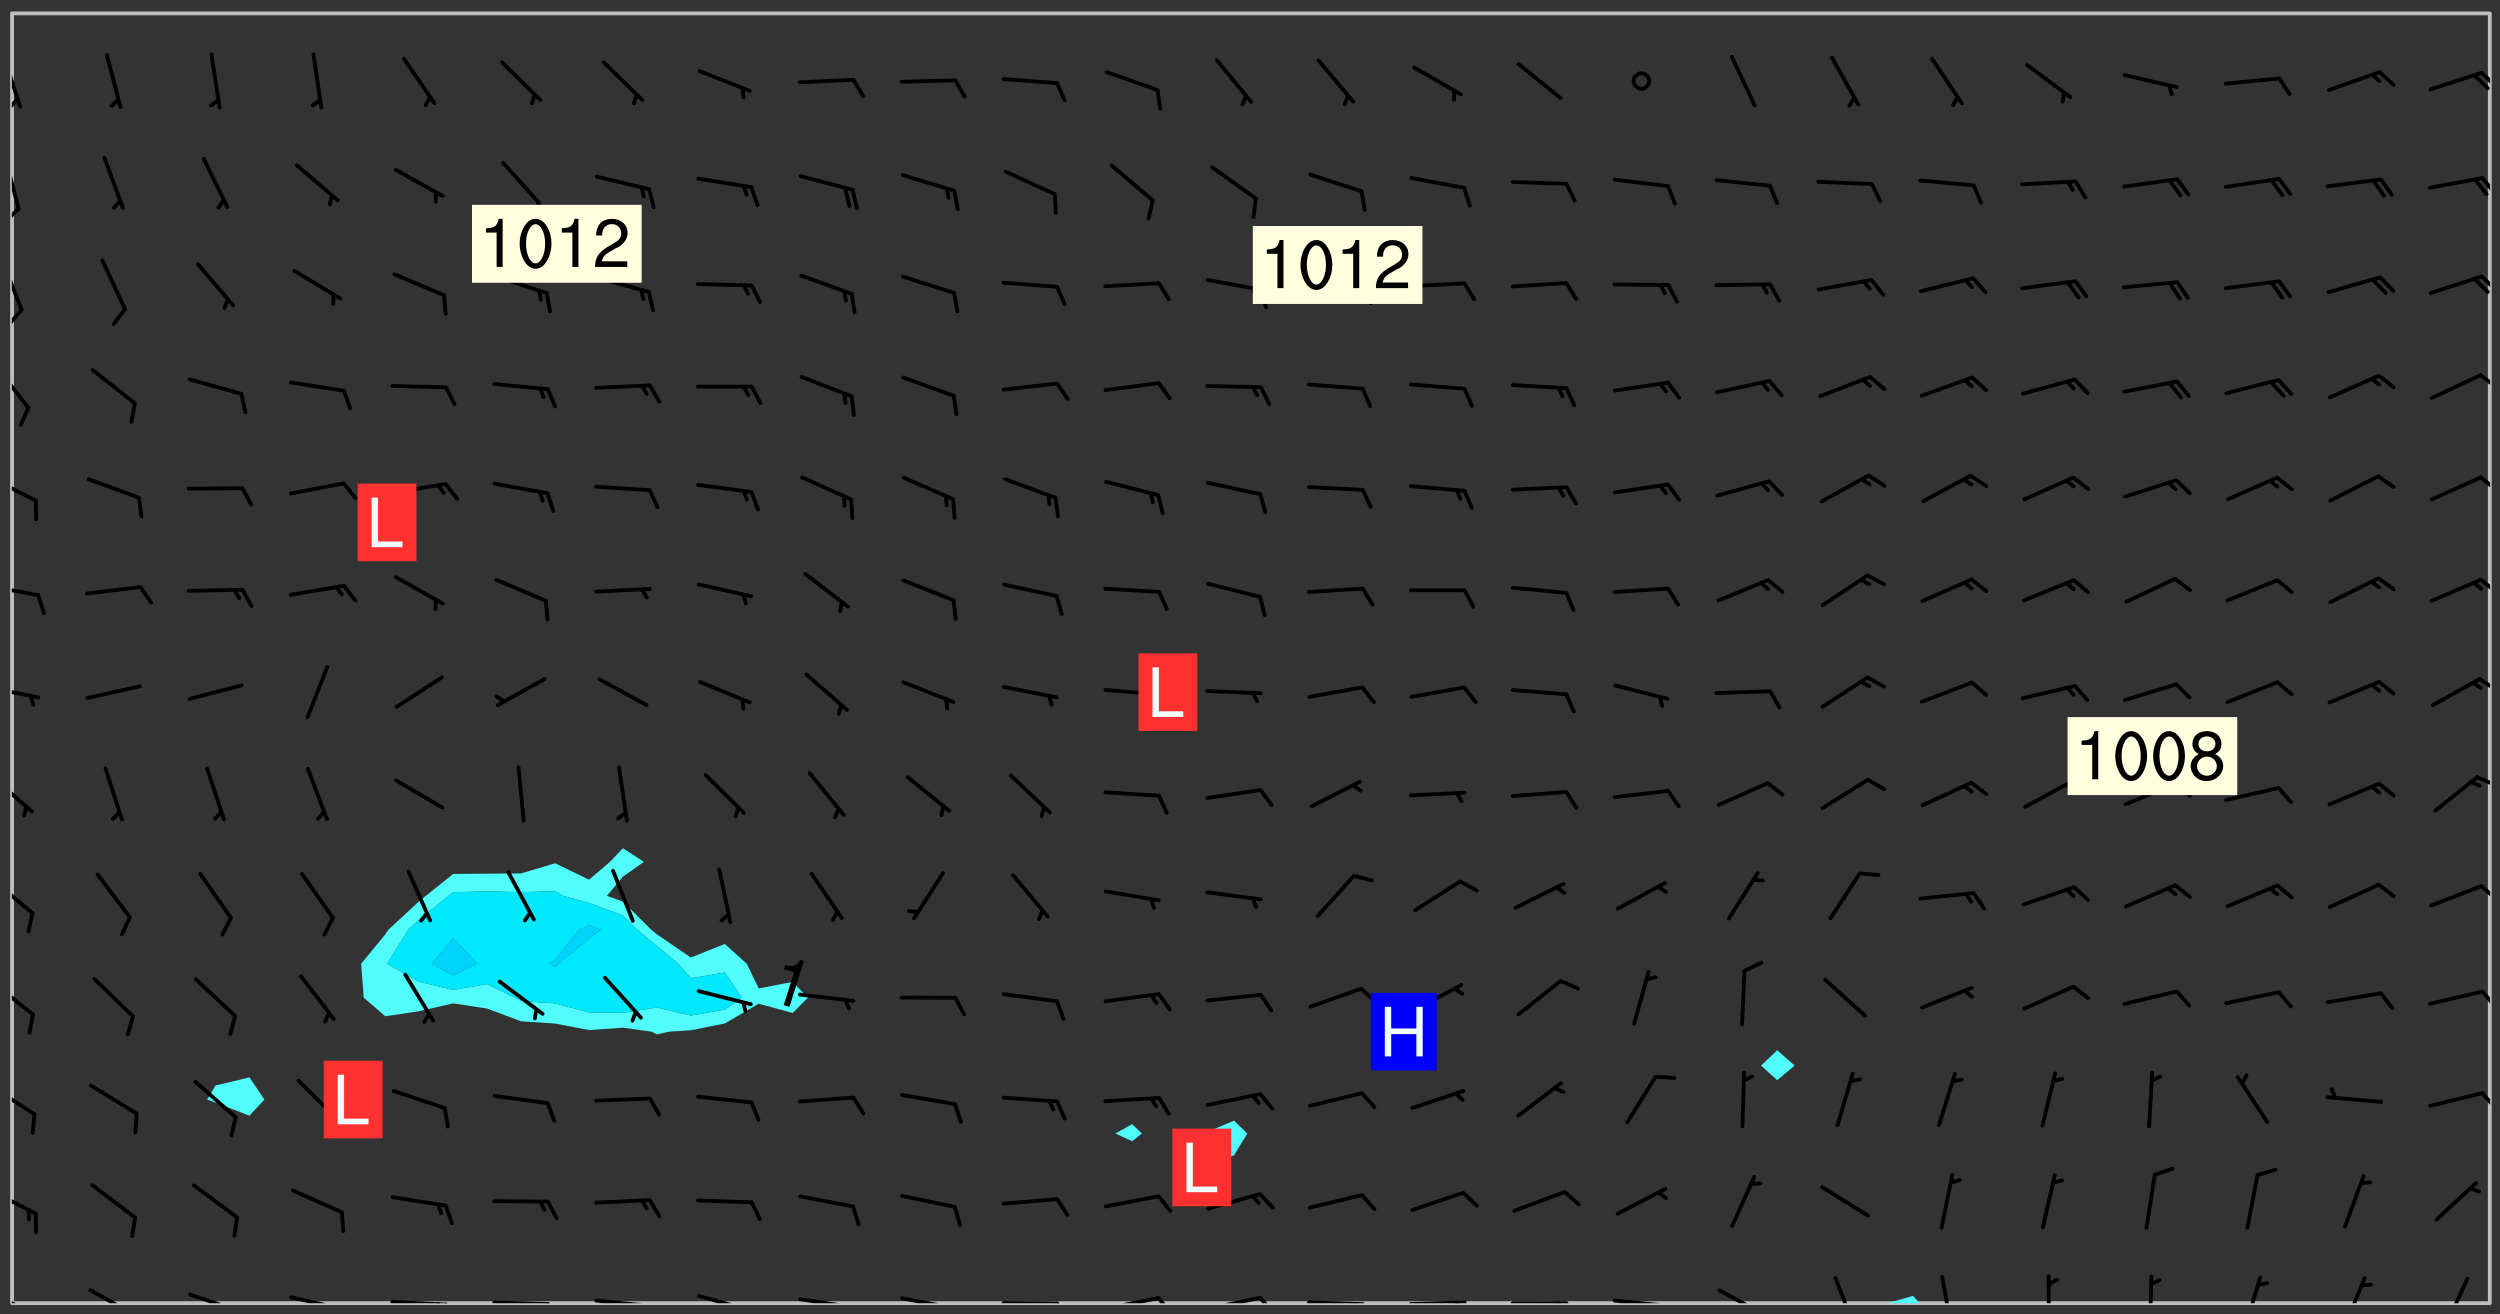 <svg xmlns="http://www.w3.org/2000/svg" role="img" xmlns:xlink="http://www.w3.org/1999/xlink" viewBox="142.45 309.95 326.84 171.84"><rect x="142.45" y="309.95" width="326.84" height="171.84" fill="#333333" stroke="none"/><defs><clipPath id="clip2"><path d="M 144 311.672 L 145 311.672 L 145 480.328 L 144 480.328 Z M 144 311.672"/></clipPath><clipPath id="clip3"><path d="M 144 311.672 L 468 311.672 L 468 480.328 L 144 480.328 Z M 144 311.672"/></clipPath><clipPath id="clip4"><path d="M 389 479 L 394 479 L 394 480.328 L 389 480.328 Z M 389 479"/></clipPath><clipPath id="clip5"><path d="M 467 311.672 L 468 311.672 L 468 480.328 L 467 480.328 Z M 467 311.672"/></clipPath><clipPath id="clip6"><path d="M 144 478 L 148 478 L 148 480.328 L 144 480.328 Z M 144 478"/></clipPath><clipPath id="clip7"><path d="M 153 478 L 161 478 L 161 480.328 L 153 480.328 Z M 153 478"/></clipPath><clipPath id="clip8"><path d="M 167 478 L 175 478 L 175 480.328 L 167 480.328 Z M 167 478"/></clipPath><clipPath id="clip9"><path d="M 172 480 L 174 480 L 174 480.328 L 172 480.328 Z M 172 480"/></clipPath><clipPath id="clip10"><path d="M 180 479 L 188 479 L 188 480.328 L 180 480.328 Z M 180 479"/></clipPath><clipPath id="clip11"><path d="M 187 480 L 189 480 L 189 480.328 L 187 480.328 Z M 187 480"/></clipPath><clipPath id="clip12"><path d="M 186 480 L 187 480 L 187 480.328 L 186 480.328 Z M 186 480"/></clipPath><clipPath id="clip13"><path d="M 193 479 L 202 479 L 202 480.328 L 193 480.328 Z M 193 479"/></clipPath><clipPath id="clip14"><path d="M 200 480 L 203 480 L 203 480.328 L 200 480.328 Z M 200 480"/></clipPath><clipPath id="clip15"><path d="M 199 480 L 201 480 L 201 480.328 L 199 480.328 Z M 199 480"/></clipPath><clipPath id="clip16"><path d="M 206 479 L 215 479 L 215 480.328 L 206 480.328 Z M 206 479"/></clipPath><clipPath id="clip17"><path d="M 213 480 L 216 480 L 216 480.328 L 213 480.328 Z M 213 480"/></clipPath><clipPath id="clip18"><path d="M 220 479 L 228 479 L 228 480.328 L 220 480.328 Z M 220 479"/></clipPath><clipPath id="clip19"><path d="M 227 480 L 229 480 L 229 480.328 L 227 480.328 Z M 227 480"/></clipPath><clipPath id="clip20"><path d="M 233 479 L 241 479 L 241 480.328 L 233 480.328 Z M 233 479"/></clipPath><clipPath id="clip21"><path d="M 246 479 L 255 479 L 255 480.328 L 246 480.328 Z M 246 479"/></clipPath><clipPath id="clip22"><path d="M 253 480 L 256 480 L 256 480.328 L 253 480.328 Z M 253 480"/></clipPath><clipPath id="clip23"><path d="M 260 479 L 268 479 L 268 480.328 L 260 480.328 Z M 260 479"/></clipPath><clipPath id="clip24"><path d="M 267 480 L 269 480 L 269 480.328 L 267 480.328 Z M 267 480"/></clipPath><clipPath id="clip25"><path d="M 273 480 L 281 480 L 281 480.328 L 273 480.328 Z M 273 480"/></clipPath><clipPath id="clip26"><path d="M 280 480 L 283 480 L 283 480.328 L 280 480.328 Z M 280 480"/></clipPath><clipPath id="clip27"><path d="M 286 479 L 295 479 L 295 480.328 L 286 480.328 Z M 286 479"/></clipPath><clipPath id="clip28"><path d="M 293 479 L 296 479 L 296 480.328 L 293 480.328 Z M 293 479"/></clipPath><clipPath id="clip29"><path d="M 300 479 L 308 479 L 308 480.328 L 300 480.328 Z M 300 479"/></clipPath><clipPath id="clip30"><path d="M 306 479 L 310 479 L 310 480.328 L 306 480.328 Z M 306 479"/></clipPath><clipPath id="clip31"><path d="M 313 479 L 321 479 L 321 480.328 L 313 480.328 Z M 313 479"/></clipPath><clipPath id="clip32"><path d="M 319 480 L 321 480 L 321 480.328 L 319 480.328 Z M 319 480"/></clipPath><clipPath id="clip33"><path d="M 326 479 L 335 479 L 335 480.328 L 326 480.328 Z M 326 479"/></clipPath><clipPath id="clip34"><path d="M 332 480 L 334 480 L 334 480.328 L 332 480.328 Z M 332 480"/></clipPath><clipPath id="clip35"><path d="M 339 480 L 348 480 L 348 480.328 L 339 480.328 Z M 339 480"/></clipPath><clipPath id="clip36"><path d="M 345 480 L 348 480 L 348 480.328 L 345 480.328 Z M 345 480"/></clipPath><clipPath id="clip37"><path d="M 353 479 L 361 479 L 361 480.328 L 353 480.328 Z M 353 479"/></clipPath><clipPath id="clip38"><path d="M 359 480 L 361 480 L 361 480.328 L 359 480.328 Z M 359 480"/></clipPath><clipPath id="clip39"><path d="M 367 478 L 374 478 L 374 480.328 L 367 480.328 Z M 367 478"/></clipPath><clipPath id="clip40"><path d="M 382 476 L 386 476 L 386 480.328 L 382 480.328 Z M 382 476"/></clipPath><clipPath id="clip41"><path d="M 396 476 L 398 476 L 398 480.328 L 396 480.328 Z M 396 476"/></clipPath><clipPath id="clip42"><path d="M 410 476 L 411 476 L 411 480.328 L 410 480.328 Z M 410 476"/></clipPath><clipPath id="clip43"><path d="M 423 476 L 424 476 L 424 480.328 L 423 480.328 Z M 423 476"/></clipPath><clipPath id="clip44"><path d="M 435 476 L 439 476 L 439 480.328 L 435 480.328 Z M 435 476"/></clipPath><clipPath id="clip45"><path d="M 448 476 L 452 476 L 452 480.328 L 448 480.328 Z M 448 476"/></clipPath><clipPath id="clip46"><path d="M 461 476 L 466 476 L 466 480.328 L 461 480.328 Z M 461 476"/></clipPath><clipPath id="clip47"><path d="M 144 465 L 148 465 L 148 469 L 144 469 Z M 144 465"/></clipPath><clipPath id="clip48"><path d="M 144 451 L 148 451 L 148 456 L 144 456 Z M 144 451"/></clipPath><clipPath id="clip49"><path d="M 466 452 L 468 452 L 468 455 L 466 455 Z M 466 452"/></clipPath><clipPath id="clip50"><path d="M 144 437 L 147 437 L 147 443 L 144 443 Z M 144 437"/></clipPath><clipPath id="clip51"><path d="M 466 439 L 468 439 L 468 442 L 466 442 Z M 466 439"/></clipPath><clipPath id="clip52"><path d="M 144 424 L 147 424 L 147 430 L 144 430 Z M 144 424"/></clipPath><clipPath id="clip53"><path d="M 466 425 L 468 425 L 468 428 L 466 428 Z M 466 425"/></clipPath><clipPath id="clip54"><path d="M 144 411 L 147 411 L 147 417 L 144 417 Z M 144 411"/></clipPath><clipPath id="clip55"><path d="M 466 411 L 468 411 L 468 413 L 466 413 Z M 466 411"/></clipPath><clipPath id="clip56"><path d="M 144 399 L 148 399 L 148 402 L 144 402 Z M 144 399"/></clipPath><clipPath id="clip57"><path d="M 466 398 L 468 398 L 468 401 L 466 401 Z M 466 398"/></clipPath><clipPath id="clip58"><path d="M 144 386 L 148 386 L 148 389 L 144 389 Z M 144 386"/></clipPath><clipPath id="clip59"><path d="M 466 385 L 468 385 L 468 388 L 466 388 Z M 466 385"/></clipPath><clipPath id="clip60"><path d="M 144 371 L 148 371 L 148 376 L 144 376 Z M 144 371"/></clipPath><clipPath id="clip61"><path d="M 466 372 L 468 372 L 468 375 L 466 375 Z M 466 372"/></clipPath><clipPath id="clip62"><path d="M 144 357 L 147 357 L 147 364 L 144 364 Z M 144 357"/></clipPath><clipPath id="clip63"><path d="M 466 358 L 468 358 L 468 361 L 466 361 Z M 466 358"/></clipPath><clipPath id="clip64"><path d="M 144 343 L 146 343 L 146 351 L 144 351 Z M 144 343"/></clipPath><clipPath id="clip65"><path d="M 144 350 L 146 350 L 146 353 L 144 353 Z M 144 350"/></clipPath><clipPath id="clip66"><path d="M 466 345 L 468 345 L 468 349 L 466 349 Z M 466 345"/></clipPath><clipPath id="clip67"><path d="M 144 330 L 146 330 L 146 338 L 144 338 Z M 144 330"/></clipPath><clipPath id="clip68"><path d="M 144 337 L 146 337 L 146 340 L 144 340 Z M 144 337"/></clipPath><clipPath id="clip69"><path d="M 466 332 L 468 332 L 468 336 L 466 336 Z M 466 332"/></clipPath><clipPath id="clip70"><path d="M 144 316 L 146 316 L 146 325 L 144 325 Z M 144 316"/></clipPath><clipPath id="clip71"><path d="M 144 322 L 146 322 L 146 325 L 144 325 Z M 144 322"/></clipPath><clipPath id="clip72"><path d="M 466 319 L 468 319 L 468 322 L 466 322 Z M 466 319"/></clipPath><g id="surface734" clip-path="url(#clip1)"><path fill="#fff" fill-opacity="0" fill-rule="evenodd" d="M 0 0 L 1000 0 L 1000 1000 L 0 1000 Z M 0 0"/><path fill="#d3d3d3" fill-opacity="0" fill-rule="evenodd" d="M162.152 355.867L161.918 356.16 161.977 356.395 162.094 356.566 162.27 356.801 162.562 357.148 162.676 357.207 162.793 357.035 162.852 356.801 163.027 356.625 163.492 356.449 164.191 356.449 164.426 356.742 164.715 357.559 164.773 357.734 164.949 357.965 165.301 358.199 166 358.898 166.172 359.074 166.406 359.422 166.641 359.832 166.93 360.414 167.34 360.879 167.57 361.113 167.805 361.289 167.922 361.52 168.098 361.812 168.27 362.977 168.27 363.211 168.328 363.5 168.387 363.617 168.504 363.734 168.852 364.145 168.969 364.316 169.145 364.492 169.32 364.727 169.438 364.898 169.609 365.25 169.668 365.484 169.902 365.891 170.137 365.832 169.961 366.008 169.902 366.938 169.32 366.938 169.086 366.824 168.738 366.938 168.621 367.055 168.562 367.348 168.504 367.523 168.387 367.695 167.922 367.988 167.863 368.223 167.805 368.336 167.805 368.98 167.863 369.152 167.863 369.562 167.922 369.621 167.922 370.027 167.98 370.434 168.098 370.609 168.156 370.668 168.387 371.309 168.328 371.602 168.328 372.301 168.27 372.883 168.27 373.117 168.211 373.348 168.156 373.699 168.156 375.621 168.211 375.738 168.637 375.738 168.27 375.855 168.246 376.207 169.137 377.375 170.879 377.914 172.219 378.273 172.219 378.812 172.309 379.621 172.844 380.336 174.363 380.605 175.254 380.52 175.344 381.684 175.879 381.863 177.039 381.684 179.094 380.699 180.254 380.336 182.133 380.16 183.828 379.98 183.648 380.699 182.133 380.785 180.883 380.875 180.078 381.145 179.004 381.953 179.273 382.672 179.809 383.57 179.629 384.195 179.363 385.004 179.629 386.082 180.254 386.98 181.059 387.16 182.309 386.98 182.043 387.703 182.141 388.207 182.195 388.5 182.195 388.672 182.254 388.965 182.254 389.371 182.43 389.488 182.781 389.605 183.188 389.605 183.48 389.43 183.594 389.312 183.652 389.195 183.77 388.965 183.828 388.789 184.18 388.324 184.41 388.148 184.586 388.09 184.762 388.148 184.82 388.324 184.938 389.312 184.992 389.781 185.051 389.953 185.168 390.188 185.344 390.246 186.16 390.305 186.449 390.305 186.566 390.539 186.625 390.945 186.684 391.297 186.684 392.402 186.801 392.695 186.918 393.043 187.207 393.742 187.383 394.094 187.965 394.848 188.316 395.023 188.488 395.082 188.957 395.316 189.598 395.781 189.945 396.016 190.238 396.191 190.531 396.246 190.762 396.309 191.578 396.656 191.871 396.832 191.984 397.004 192.336 397.355 192.453 397.531 192.977 398.172 192.977 398.461 193.035 398.812 193.035 399.16 193.094 399.512 193.152 399.801 193.27 399.859 193.441 399.918 193.617 399.918 194.199 400.152 194.375 400.27 194.551 400.559 194.727 400.793 194.84 401.027 195.133 401.258 195.25 401.375 195.25 401.785 195.309 401.84 195.598 402.074 195.832 402.191 195.891 402.309 196.008 402.48 196.066 402.598 196.297 402.832 196.355 403.008 196.59 403.066 196.707 403.125 196.59 403.238 196.531 403.355 196.531 403.473 196.414 403.766 196.297 404.055 196.297 404.637 196.473 404.754 196.59 404.812 196.648 404.93 196.766 405.047 196.879 405.105 197.055 405.453 197.113 405.805 197.172 406.211 197.172 406.387 197.113 406.562 196.996 407.262 196.996 407.434 197.113 407.609 197.406 407.902 197.812 407.902 197.988 408.02 198.105 408.191 198.223 408.484 198.223 408.719 197.695 408.719 197.465 408.484 197.23 408.484 197.055 408.543 196.996 409.242 197.055 409.59 197.172 409.766 197.348 410.176 197.465 410.406 197.754 410.875 197.93 410.93 198.453 410.93 198.688 410.988 199.445 411.629 199.504 411.922 199.504 412.156 199.562 412.215 199.793 412.562 199.793 412.914 199.676 413.086 199.676 413.379 199.969 413.668 200.262 413.844 200.434 413.902 200.727 414.078 201.02 414.195 201.602 414.602 201.891 414.836 202.184 415.012 202.402 415.172 202.418 415.184 202.648 415.359 203.289 415.883 203.465 416.117 203.582 416.293 203.758 416.469 203.871 416.641 203.871 417.281 203.988 417.457 204.457 417.574 205.039 417.691 205.273 417.75 205.504 417.863 205.797 417.98 205.91 418.039 206.496 418.391 206.785 418.562 206.961 418.625 207.137 418.68 207.312 418.738 208.012 419.09 208.301 419.266 208.535 419.32 208.824 419.496 209.059 419.613 209.699 420.02 209.992 420.137 210.164 420.195 210.398 420.254 210.809 420.312 211.039 420.371 211.273 420.488 211.332 420.66 210.922 420.836 211.391 420.895 211.449 421.188 211.562 421.422 211.738 421.477 211.973 421.535 212.148 421.594 212.555 421.711 213.195 421.945 213.312 422.117 213.371 422.352 213.371 422.527 213.312 422.645 213.254 423.051 213.488 423.285 213.605 423.344 213.953 423.461 214.594 423.691 214.77 423.809 215.059 423.926 215.234 424.102 215.469 424.566 216.051 425.672 216.227 425.848 216.574 426.023 216.75 426.141 217.102 426.258 218.148 426.781 218.383 426.84 218.848 426.953 219.141 427.012 219.605 427.188 220.363 427.77 220.598 428.004 220.945 428.469 221.121 428.645 221.41 428.879 222.227 429.578 222.52 429.754 222.809 430.043 223.102 430.219 223.395 430.508 224.09 431.148 224.266 431.324 224.559 431.559 224.848 431.793 225.316 432.082 225.957 432.664 226.305 432.898 226.539 433.191 226.887 433.539 227.238 434.004 228.172 434.996 228.52 435.402 228.637 435.578 228.871 435.637 228.984 435.754 229.629 435.93 229.859 436.043 230.094 436.102 230.387 436.277 230.617 436.395 231.551 437.094 231.957 437.5 232.191 437.676 232.598 437.852 232.832 437.969 233.648 438.316 233.996 438.551 234.23 438.668 234.523 438.957 234.754 439.074 235.512 439.426 235.863 439.598 236.094 439.656 236.387 439.773 236.621 439.832 237.492 440.008 238.309 440.008 238.777 440.238 238.949 440.297 239.824 440.996 240.289 441.113 240.582 441.172 240.758 441.23 240.988 441.289 241.457 441.348 241.805 441.406 242.156 441.465 242.562 441.523 242.855 441.523 243.027 441.582 243.027 441.812 243.203 441.988 243.496 441.988 243.844 442.047 244.195 442.105 244.895 442.223 245.535 442.223 246 441.988 246.293 441.812 246.465 441.695 246.875 441.523 247.164 441.348 248.098 440.883 248.566 440.59 249.09 440.297 249.555 440.125 250.02 439.949 251.07 439.484 251.359 439.367 251.77 439.25 252.059 439.133 252.586 438.957 254.102 438.258 254.684 437.91 254.973 437.852 255.266 437.793 255.613 437.676 256.488 437.445 256.84 437.328 256.953 437.328 257.188 437.27 258.062 437.035 258.297 436.977 259.109 436.977 259.461 436.918 260.277 436.801 260.449 436.742 260.801 436.688 261.094 436.629 261.324 436.57 262.141 436.395 262.316 436.336 262.664 436.336 262.898 436.277 263.363 436.16 264.121 435.988 264.355 435.93 264.703 435.93 265.113 435.812 265.402 435.754 266.688 435.695 266.977 435.695 267.387 435.637 267.617 435.578 267.793 435.578 268.668 435.461 269.074 435.461 269.484 435.344 269.832 435.344 270.184 435.23 271.055 435.172 272.805 435.172 273.852 435.461 274.262 435.578 274.551 435.695 274.902 435.812 275.191 435.93 276.242 436.102 276.531 436.16 276.824 436.16 277.117 436.219 277.289 436.277 277.699 436.336 277.871 436.395 277.988 436.453 278.105 436.453 278.223 436.512 278.574 436.57 278.688 436.57 279.098 436.637 281.02 437.031 282.945 437.426 284.465 437.875 286.16 438.594 288.305 439.398 289.91 438.68 291.34 437.875 292.5 436.797 293.75 436.348 296.785 435.629 298.66 435.27 300.805 433.922 303.039 432.668 305.539 431.41 307.234 430.961 309.02 430.781 310.18 430.512 310.805 431.051 312.145 430.781 312.859 429.793 313.844 428.449 314.289 428.27 315.094 427.91 316.969 427.371 318.754 426.922 320.004 426.652 321.164 426.562 322.863 426.473 324.824 426.203 326.074 426.113 326.613 426.113 327.238 426.023 328.129 426.023 330.273 425.844 332.684 425.664 335.273 425.574 336.969 425.754 338.578 425.844 340.008 426.203 341.168 426.922 343.043 427.91 344.203 429.438 344.469 430.152 345.098 430.242 345.453 431.141 345.988 431.68 346.523 433.207 347.598 433.566 348.133 433.566 347.328 434.102 347.418 435.809 348.133 438.504 349.023 439.309 349.918 440.297 350.633 441.555 352.418 442.094 353.938 441.914 354.293 443.258 355.902 442.453 356.883 441.914 357.152 442.184 357.469 441.969 357.688 441.824 358.488 442.273 358.938 441.914 359.293 441.914 359.828 441.645 360.367 440.926 360.902 440.656 361.527 439.668 362.688 440.117 363.527 440.488 364.922 441.105 366.617 440.926 368.223 440.926 370.008 441.016 370.188 439.309 370.723 437.965 371.527 438.234 372.02 439.082 372.422 439.488 372.332 440.027 372.332 440.387 373.047 440.836 373.758 440.566 375.188 440.566 375.547 441.555 375.992 442.812 376.707 444.156 377.957 444.785 379.652 445.414 380.367 445.234 380.547 444.695 381.527 444.605 381.977 444.965 382.062 446.223 381.797 446.852 381.262 447.031 381.262 447.57 381.977 448.555 382.242 449.094 383.227 450.082 384.027 451.16 383.762 451.52 383.672 452.418 383.047 454.75 382.691 456.816 382.602 458.609 382.422 459.328 382.332 459.867 382.332 461.305 381.352 463.188 380.992 464.895 380.457 465.793 379.652 466.961 379.387 467.5 381.441 468.754 381.527 469.113 381.172 469.652 381.082 469.473 381.082 470.281 381.172 471.719 380.727 472.434 379.652 472.527 379.387 473.242 379.922 474.141 380.727 474.859 381.887 475.668 383.227 475.938 383.672 476.297 383.316 476.746 381.527 476.656 380.277 476.207 379.562 475.488 378.938 475.398 378.762 478.988 378.574 480.297 467.934 480.297 467.934 311.703 412.664 311.703 412.664 360.785 413.426 360.91 416.715 361.453 418.738 364.289 418.738 367.043 421.09 367.375 423.438 367.707 427.488 367.707 426.109 371.867 424.086 372.574 422.062 373.277 421.52 373.621 418.926 375.238 418.738 375.355 416.715 373.277 415.984 370.535 413.312 368.457 411.938 364.957 411.871 364.875 409.914 362.203 412.664 360.785 412.664 311.703 294.422 311.703 294.422 403.117 294.539 403.148 294.672 403.16 294.746 403.234 294.852 403.281 294.941 403.34 295.027 403.398 295.117 403.457 295.414 403.754 295.473 403.844 295.504 403.961 295.531 404.078 295.547 404.215 295.516 404.332 295.457 404.422 295.398 404.508 295.355 404.613 295.309 404.715 295.281 404.836 295.281 404.98 295.457 405.25 295.605 405.398 295.68 405.484 295.754 405.559 295.797 405.664 295.859 405.754 295.918 405.84 295.961 405.945 296.02 406.035 296.066 406.137 296.109 406.242 296.168 406.328 296.285 406.508 296.359 406.582 296.422 406.668 296.48 406.758 296.523 406.863 296.582 406.953 296.641 407.039 296.703 407.129 296.762 407.219 296.805 407.32 296.922 407.5 296.996 407.574 297.055 407.66 297.129 407.734 297.219 407.793 297.324 407.84 297.473 407.84 297.605 407.824 297.738 407.84 297.84 407.793 297.914 407.719 297.961 407.617 297.945 407.484 297.945 407.336 297.898 407.23 297.871 407.113 297.824 407.012 297.797 406.891 297.754 406.789 297.691 406.699 297.648 406.598 297.605 406.492 297.574 406.375 297.559 406.242 297.547 406.105 297.633 406.047 297.691 405.961 297.812 405.93 297.855 406.035 297.871 406.168 297.871 406.285 297.93 406.387 297.988 406.477 298.078 406.535 298.227 406.684 298.285 406.773 298.328 406.879 298.316 406.98 298.402 407.039 298.508 407.086 298.594 407.145 298.684 407.203 298.758 407.277 298.641 407.305 298.535 407.352 298.449 407.41 298.375 407.484 298.316 407.574 298.254 407.66 298.227 407.781 298.18 407.883 298.137 407.988 298.105 408.105 298.094 408.238 298.078 408.371 298.078 408.52 298.105 408.637 298.152 408.742 298.195 408.844 298.254 408.934 298.328 409.008 298.418 409.066 298.492 409.141 298.582 409.199 298.641 409.289 298.684 409.395 298.73 409.496 298.848 409.527 298.98 409.543 299.129 409.543 299.246 409.512 299.352 409.555 299.395 409.66 299.441 409.762 299.469 409.883 299.5 410 299.527 410.117 299.559 410.238 299.586 410.355 299.691 410.398 299.793 410.445 299.926 410.43 300.074 410.578 300.137 410.664 300.211 410.738 300.281 410.812 300.371 410.875 300.477 410.918 300.578 410.961 300.695 410.992 300.832 411.008 300.949 410.977 301.023 410.902 301.051 410.785 301.039 410.652 301.008 410.531 300.98 410.414 301.023 410.309 301.141 410.309 301.23 410.371 301.348 410.398 301.496 410.398 301.629 410.414 301.777 410.414 301.91 410.43 302.043 410.414 302.191 410.414 302.324 410.398 302.457 410.387 302.594 410.398 302.711 410.371 302.844 410.355 303.035 410.297 302.977 410.473 302.961 410.605 302.934 410.727 302.918 410.859 302.859 410.945 302.727 410.961 302.621 411.008 302.516 411.051 302.398 411.082 302.281 411.109 302.016 411.141 301.867 411.141 301.734 411.156 301.66 411.23 301.719 411.316 301.867 411.465 301.984 411.645 302.059 411.715 302.148 411.777 302.238 411.836 302.324 411.895 302.414 411.953 302.516 411.996 302.621 412.059 302.727 412.102 302.812 412.16 302.918 412.207 303.02 412.25 303.199 412.367 303.258 412.457 303.215 412.559 303.168 412.664 303.184 412.797 303.406 413.02 303.465 413.109 303.508 413.211 303.539 413.332 303.582 413.434 303.598 413.566 303.629 413.684 303.641 413.82 303.672 413.938 303.82 414.086 303.922 414.129 304.027 414.172 304.145 414.203 304.277 414.219 304.414 414.234 304.531 414.234 304.648 414.203 304.738 414.145 304.781 414.039 304.828 413.938 304.871 413.832 304.902 413.715 304.914 413.582 304.914 413.434 304.902 413.301 304.887 413.168 304.855 413.051 304.812 412.945 304.766 412.84 304.723 412.738 304.68 412.633 304.664 412.5 304.68 412.367 304.707 412.25 304.738 412.133 304.766 412.012 304.812 411.91 304.902 411.852 304.988 411.789 305.062 411.715 305.152 411.656 305.375 411.434 305.434 411.348 305.508 411.273 305.625 411.094 305.684 411.008 305.684 410.859 305.609 410.785 305.508 410.738 305.402 410.695 305.301 410.652 305.242 410.562 305.195 410.457 305.168 410.34 305.258 410.281 305.375 410.25 305.477 410.207 305.656 410.09 305.805 409.941 305.816 409.809 305.805 409.703 305.715 409.645 305.582 409.66 305.434 409.66 305.301 409.676 305.168 409.66 305.047 409.629 304.961 409.57 304.887 409.496 304.828 409.406 304.766 409.32 304.648 409.141 304.59 409.055 304.621 408.934 304.707 408.875 304.828 408.844 304.887 408.758 304.887 408.637 304.855 408.52 304.797 408.43 304.738 408.344 304.691 408.238 304.664 408.121 304.648 407.988 304.707 407.898 304.781 407.824 304.871 407.766 304.988 407.586 305.062 407.512 305.121 407.426 305.27 407.277 305.391 407.246 305.523 407.23 305.656 407.246 305.73 407.32 305.773 407.426 305.789 407.559 305.758 407.676 305.641 407.707 305.508 407.719 305.359 407.867 305.316 407.973 305.27 408.074 305.242 408.195 305.211 408.312 305.211 408.461 305.242 408.578 305.285 408.684 305.344 408.773 305.418 408.844 305.492 408.918 305.609 408.949 305.73 408.977 305.848 408.949 305.98 408.934 306.098 408.934 306.188 408.992 306.262 409.066 306.309 409.172 306.367 409.258 306.469 409.305 306.602 409.32 306.707 409.363 306.793 409.422 306.781 409.527 306.707 409.602 306.527 409.719 306.469 409.809 306.379 409.867 306.309 409.941 306.234 410.016 306.172 410.105 306.145 410.223 306.129 410.355 306.145 410.488 306.129 410.621 306.129 410.77 306.145 410.902 306.172 411.02 306.203 411.141 306.277 411.215 306.367 411.273 306.453 411.332 306.543 411.391 306.66 411.422 306.66 411.508 306.559 411.555 306.469 411.613 306.203 411.645 306.086 411.672 305.938 411.672 305.832 411.715 305.73 411.762 305.672 411.852 305.609 412.086 305.598 412.219 305.566 412.34 305.551 412.473 305.551 412.766 305.539 412.898 305.551 413.035 305.566 413.168 305.699 413.184 305.832 413.195 305.953 413.227 306.039 413.285 306.113 413.359 306.16 413.465 306.203 413.566 306.219 413.699 306.219 414.145 306.203 414.277 306.203 414.723 306.234 414.988 306.262 415.105 306.277 415.238 306.309 415.355 306.395 415.566 306.426 415.832 306.426 415.98 306.395 416.098 306.367 416.215 306.336 416.336 306.309 416.453 306.277 416.57 306.246 416.691 306.234 416.824 306.219 416.957 306.309 417.016 306.426 416.984 306.527 417 306.574 417.105 306.543 417.371 306.543 417.812 306.5 417.918 306.453 418.023 306.41 418.125 306.367 418.23 306.309 418.316 306.277 418.438 306.234 418.555 306.203 418.672 306.188 418.805 306.203 418.938 306.262 419.027 306.367 419.074 306.453 419.133 306.512 419.219 306.5 419.355 306.469 419.473 306.426 419.574 306.426 420.02 306.41 420.152 306.41 420.301 306.379 420.418 306.336 420.523 306.309 420.641 306.262 420.746 306.219 420.848 306.188 420.969 306.16 421.086 306.129 421.219 306.098 421.336 306.07 421.453 306.027 421.559 305.996 421.676 305.965 421.797 305.953 421.93 305.938 422.062 305.938 422.359 305.965 422.477 305.965 422.625 306.012 423.023 306.039 423.141 306.098 423.23 306.219 423.262 306.367 423.262 306.5 423.246 306.559 423.336 306.559 423.453 306.5 423.543 306.41 423.602 306.309 423.645 306.203 423.691 306.113 423.75 306.027 423.809 305.891 423.824 305.773 423.793 305.641 423.777 305.539 423.824 305.477 423.91 305.465 424.047 305.449 424.18 305.418 424.297 305.391 424.414 305.375 424.547 305.344 424.668 305.344 424.965 305.359 425.098 305.391 425.215 305.391 425.363 305.402 425.496 305.402 425.645 305.375 425.762 305.328 425.863 305.301 425.984 305.27 426.102 305.211 426.191 305.137 426.266 305.035 426.309 304.93 426.355 304.812 426.383 304.691 426.414 304.59 426.367 304.648 426.281 304.754 426.234 304.781 426.117 304.812 426 304.84 425.879 304.871 425.762 304.871 425.613 304.887 425.48 304.855 425.363 304.812 425.258 304.707 425.273 304.633 425.348 304.531 425.391 304.441 425.453 304.367 425.527 304.324 425.629 304.309 425.762 304.277 425.879 304.25 426 304.219 426.117 304.191 426.234 304.16 426.355 304.133 426.473 304.102 426.59 304.059 426.695 303.969 426.754 303.879 426.754 303.762 426.723 303.73 426.637 303.746 426.5 303.715 426.383 303.715 426.234 303.703 426.102 303.703 425.953 303.641 425.719 303.613 425.598 303.57 425.496 303.523 425.391 303.465 425.305 303.406 425.215 303.363 425.109 303.301 425.023 303.152 424.875 303.082 424.801 302.977 424.754 302.871 424.711 302.77 424.668 302.473 424.371 302.383 424.297 302.297 424.238 302.191 424.195 302.102 424.133 302.016 424.074 301.91 424.031 301.82 423.973 301.734 423.91 301.66 423.84 301.555 423.793 301.469 423.734 301.363 423.691 301.273 423.629 301.172 423.586 301.066 423.543 300.98 423.484 300.875 423.438 300.77 423.395 300.668 423.348 300.578 423.289 300.477 423.246 300.371 423.203 300.281 423.141 300.164 423.113 300.031 423.098 299.898 423.113 299.75 423.113 299.617 423.129 299.5 423.098 299.41 423.039 299.336 422.965 299.246 422.906 299.145 422.859 298.996 422.859 298.875 422.832 298.773 422.789 298.699 422.715 298.582 422.535 298.492 422.477 298.391 422.434 298.301 422.371 298.195 422.328 298.105 422.27 298.02 422.211 297.914 422.164 297.855 422.078 297.797 421.988 297.754 421.883 297.707 421.781 297.633 421.707 297.547 421.648 297.473 421.574 297.383 421.516 297.16 421.293 297.117 421.188 297.086 420.922 297.191 420.879 297.336 420.879 297.441 420.922 297.516 420.996 297.605 421.055 297.691 421.113 297.797 421.16 297.887 421.219 298.035 421.367 298.105 421.441 298.254 421.59 298.316 421.676 298.391 421.75 298.477 421.809 298.551 421.883 298.641 421.945 298.73 422.004 298.816 422.062 299.086 422.238 299.188 422.285 299.293 422.328 299.395 422.371 299.441 422.297 299.5 422.211 299.574 422.137 299.645 422.062 299.75 422.105 299.824 422.18 299.883 422.27 299.926 422.371 299.973 422.477 300.016 422.582 300.137 422.609 300.254 422.582 300.328 422.492 300.371 422.387 300.43 422.297 300.504 422.223 300.609 422.18 300.727 422.152 300.859 422.164 300.949 422.223 301.098 422.371 301.156 422.461 301.199 422.566 301.246 422.668 301.289 422.773 301.332 422.875 301.438 422.922 301.543 422.965 301.676 422.98 301.762 422.922 301.82 422.832 301.895 422.758 302 422.715 302.117 422.742 302.223 422.789 302.324 422.832 302.43 422.875 302.531 422.922 302.711 423.039 302.711 423.156 302.695 423.289 302.711 423.422 302.727 423.559 302.785 423.645 302.887 423.691 303.008 423.719 303.125 423.75 303.273 423.75 303.391 423.719 303.449 423.629 303.629 423.512 303.688 423.422 303.762 423.348 303.82 423.262 303.938 423.082 304.117 422.965 304.234 422.996 304.324 423.055 304.367 423.129 304.352 423.262 304.352 423.379 304.441 423.438 304.59 423.438 304.723 423.422 304.855 423.41 305.121 423.379 305.227 423.336 305.344 423.305 305.465 423.277 305.539 423.203 305.609 423.129 305.672 423.039 305.656 422.934 305.609 422.832 305.508 422.789 305.402 422.773 305.285 422.801 305.02 422.832 304.871 422.832 304.797 422.758 304.707 422.699 304.59 422.668 304.473 422.641 304.34 422.625 304.191 422.625 304.059 422.641 303.762 422.641 303.656 422.594 303.508 422.445 303.465 422.344 303.406 422.254 303.629 422.031 303.715 421.973 303.82 421.93 303.938 421.898 304.07 421.883 304.203 421.898 304.34 421.914 304.441 421.957 304.574 421.945 304.664 421.883 304.766 421.84 304.828 421.75 304.781 421.648 304.691 421.59 304.574 421.559 304.473 421.516 304.414 421.426 304.352 421.336 304.352 421.219 304.367 421.086 304.473 421.039 304.547 420.969 304.547 420.848 304.457 420.789 304.426 420.672 304.516 420.613 304.59 420.539 304.633 420.434 304.691 420.344 304.738 420.242 304.754 420.109 304.754 419.961 304.707 419.855 304.664 419.754 304.574 419.695 304.441 419.68 304.34 419.637 304.203 419.621 304.086 419.59 303.641 419.59 303.508 419.574 303.375 419.562 303.242 419.547 303.125 419.516 302.977 419.516 302.844 419.5 302.711 419.488 302.445 419.457 302.324 419.414 302.238 419.355 302.164 419.281 302.164 419.133 302.176 419 302.281 418.953 302.383 418.91 302.516 418.895 302.668 418.895 302.801 418.879 303.094 418.879 303.215 418.91 303.316 418.953 303.406 419.012 303.641 419.074 303.762 419.027 303.852 418.969 303.953 418.926 304.086 418.91 304.191 418.953 304.293 419 304.426 419.012 304.547 418.984 304.691 418.984 304.812 418.953 304.93 418.926 305.035 418.879 305.109 418.805 305.195 418.746 305.344 418.598 305.402 418.512 305.449 418.406 305.477 418.289 305.492 418.184 305.391 418.141 305.301 418.082 305.184 418.051 305.078 418.008 304.988 417.945 304.914 417.859 304.84 417.785 304.738 417.742 304.633 417.695 304.531 417.652 304.473 417.562 304.426 417.461 304.34 417.25 304.277 417.164 304.219 417.074 304.145 417 304.059 416.941 303.789 416.941 303.672 416.973 303.582 417.031 303.48 417.074 303.348 417.09 303.242 417.074 303.215 416.957 303.152 416.867 303.035 416.836 302.934 416.793 302.785 416.645 302.754 416.527 302.738 416.422 302.812 416.348 302.992 416.23 303.109 416.203 303.227 416.172 303.363 416.188 303.465 416.23 303.57 416.273 303.672 416.32 303.777 416.363 303.895 416.395 304.027 416.41 304.145 416.438 304.277 416.453 304.383 416.438 304.473 416.379 304.398 416.305 304.293 416.262 304.219 416.188 304.145 416.098 303.996 415.949 303.91 415.891 303.82 415.832 303.746 415.758 303.656 415.699 303.555 415.652 303.434 415.625 303.332 415.578 303.227 415.535 303.109 415.504 303.008 415.461 302.887 415.43 302.738 415.43 302.621 415.461 302.516 415.504 302.43 415.566 302.25 415.684 302.164 415.742 302.074 415.801 301.969 415.848 301.883 415.906 301.777 415.949 301.676 415.992 301.57 416.039 301.496 416.113 301.438 416.203 301.379 416.289 301.332 416.395 301.273 416.48 301.199 416.555 301.066 416.543 300.949 416.512 300.832 416.512 300.758 416.586 300.668 416.645 300.594 416.719 300.504 416.777 300.418 416.836 300.312 416.883 300.211 416.926 300.074 416.941 299.973 416.898 299.824 416.75 299.719 416.703 299.633 416.703 299.527 416.75 299.426 416.793 299.305 416.824 299.188 416.793 299.113 416.719 299.113 416.602 299.145 416.48 299.219 416.41 299.277 416.32 299.352 416.246 299.469 416.215 299.574 416.172 299.867 416.172 300 416.156 300.137 416.141 300.238 416.098 300.328 416.039 300.43 415.992 300.52 415.934 300.652 415.922 300.742 415.98 300.875 415.992 300.965 415.934 301.051 415.875 301.156 415.832 301.246 415.773 301.332 415.711 301.422 415.652 301.57 415.504 301.629 415.418 301.688 415.328 301.793 415.285 301.926 415.27 302.043 415.297 302.164 415.328 302.223 415.27 302.281 415.18 302.312 414.914 302.34 414.797 302.445 414.809 302.578 414.824 302.68 414.781 302.77 414.723 302.828 414.633 302.902 414.559 302.961 414.469 303.008 414.367 303.02 414.234 303.008 414.102 302.961 413.996 302.812 413.848 302.754 413.758 302.695 413.672 302.652 413.566 302.652 413.121 302.668 412.988 302.668 412.84 302.68 412.707 302.621 412.648 302.531 412.707 302.43 412.664 302.25 412.547 302.164 412.488 302.102 412.398 302.043 412.309 301.969 412.234 301.883 412.176 301.762 412.207 301.66 412.219 301.555 412.266 301.469 412.324 301.363 412.367 301.215 412.516 301.125 412.574 301.039 412.633 300.949 412.695 300.844 412.738 300.711 412.754 300.711 412.633 300.816 412.59 300.934 412.559 301.008 412.488 301.051 412.383 301.051 412.234 301.023 412.117 300.875 411.969 300.742 411.953 300.594 411.953 300.477 411.984 300.371 412.027 300.27 412.07 300.18 412.133 300.062 412.16 299.988 412.086 300 411.953 299.957 411.852 299.914 411.746 299.824 411.688 299.707 411.715 299.586 411.746 299.469 411.777 299.367 411.82 299.246 411.852 299.145 411.895 299.039 411.938 298.949 411.996 298.848 412.012 298.848 411.895 298.863 411.762 298.805 411.672 298.73 411.715 298.582 411.863 298.523 411.953 298.449 412.027 298.402 412.133 298.359 412.234 298.285 412.309 298.227 412.398 298.152 412.473 298.094 412.559 298.02 412.633 297.93 412.695 297.855 412.766 297.781 412.84 297.68 412.855 297.547 412.871 297.441 412.828 297.441 412.707 297.59 412.559 297.633 412.457 297.691 412.367 297.738 412.266 297.781 412.16 297.84 412.07 297.871 411.953 297.914 411.852 297.945 411.73 297.973 411.613 298.02 411.508 298.062 411.406 298.105 411.301 298.18 411.23 298.27 411.168 298.359 411.109 298.461 411.066 298.758 411.066 299.023 411.035 299.129 410.992 299.055 410.918 298.938 410.887 298.832 410.844 298.742 410.785 298.641 410.738 298.551 410.68 298.449 410.637 298.344 410.594 298.254 410.531 298.168 410.473 298.062 410.43 297.961 410.387 297.84 410.355 297.723 410.324 297.621 410.281 297.5 410.25 297.398 410.207 297.309 410.148 297.266 410.043 297.25 409.91 297.352 409.867 297.484 409.852 297.621 409.867 297.754 409.852 297.855 409.809 297.914 409.719 297.93 409.613 297.84 409.555 297.766 409.48 297.664 409.438 297.574 409.379 297.426 409.23 297.383 409.125 297.367 408.992 297.367 408.699 297.309 408.609 297.219 408.551 297.145 408.477 297.102 408.371 297.07 408.254 297.012 408.164 296.938 408.09 296.82 408.062 296.746 407.988 296.656 407.93 296.566 407.867 296.48 407.809 296.406 407.734 296.348 407.648 296.301 407.543 296.215 407.484 296.066 407.336 295.871 407.277 295.738 407.293 295.637 407.336 295.562 407.41 295.516 407.512 295.473 407.617 295.414 407.707 295.355 407.793 295.059 408.09 294.969 408.148 294.883 408.148 294.82 408.062 294.777 407.957 294.809 407.84 294.867 407.75 294.895 407.633 294.883 407.5 294.793 407.438 294.688 407.484 294.57 407.512 294.453 407.543 294.184 407.719 294.082 407.766 293.965 407.793 293.859 407.84 293.77 407.898 293.668 407.941 293.609 407.855 293.562 407.75 293.578 407.617 293.625 407.512 293.695 407.438 293.77 407.367 293.828 407.277 293.828 407.129 293.785 407.023 293.547 407.023 293.445 407.07 293.414 407.188 293.387 407.305 293.355 407.426 293.281 407.469 293.148 407.484 293.074 407.438 293.031 407.336 292.988 407.23 292.941 407.129 292.898 407.023 292.777 407.055 292.676 407.098 292.543 407.113 292.426 407.145 292.32 407.188 292.23 407.246 292.129 407.293 292.008 407.32 291.875 407.336 291.773 407.293 291.715 407.203 291.668 407.098 291.625 406.996 291.582 406.891 291.582 406.773 291.641 406.684 291.727 406.625 291.906 406.508 292.008 406.461 292.113 406.418 292.219 406.359 292.32 406.316 292.41 406.254 292.512 406.211 292.617 406.152 292.719 406.105 292.809 406.047 292.914 406.004 293.016 405.961 293.105 405.898 293.207 405.855 293.344 405.84 293.461 405.871 293.562 405.914 293.684 405.945 293.785 405.988 293.891 406.035 293.992 406.078 294.098 406.121 294.199 406.168 294.305 406.211 294.406 406.254 294.512 406.301 294.598 406.359 294.703 406.402 294.82 406.434 294.926 406.477 295.027 406.523 295.117 406.582 295.223 406.625 295.324 406.668 295.43 406.715 295.547 406.742 295.648 406.789 295.77 406.816 295.918 406.816 296.004 406.758 296.02 406.656 296.078 406.566 296.051 406.449 295.977 406.375 295.859 406.195 295.785 406.121 295.695 406.047 295.516 405.93 295.43 405.871 295.324 405.828 295.223 405.781 294.953 405.605 294.895 405.516 294.82 405.441 294.762 405.352 294.719 405.25 294.688 405.133 294.672 404.996 294.672 404.434 294.66 404.301 294.645 404.168 294.613 404.051 294.598 403.918 294.586 403.785 294.555 403.664 294.332 403.441 294.273 403.355 294.258 403.25 294.289 403.133 294.422 403.117 294.422 311.703 172.992 311.703 172.992 313.156 172.934 313.391 172.582 314.441 172.41 314.965 172.293 315.312 172.117 315.723 172 315.895 171.766 316.188 171.535 316.246 171.184 316.246 171.066 316.305 170.836 316.711 170.836 317.004 170.953 317.18 171.184 317.41 171.301 317.645 171.941 318.402 172.234 318.867 172.41 319.102 172.641 319.453 172.875 319.801 173.516 320.617 173.691 321.082 173.863 321.492 173.98 322.188 174.156 322.656 174.273 324.055 174.332 324.52 174.332 325.395 174.449 326.441 174.449 331.223 174.391 331.688 174.039 332.969 173.863 333.492 173.75 333.902 173.398 334.832 172.934 336 172.699 336.582 172.582 336.758 172.41 337.105 172.234 337.512 171.883 338.328 171.824 338.621 171.711 338.914 171.594 339.203 171.535 339.379 171.418 340.254 171.359 340.66 171.301 340.777 171.242 340.953 171.184 341.125 170.953 341.652 170.836 341.824 170.836 342.059 170.719 342.293 170.66 342.465 170.484 343.051 170.484 343.34 170.426 343.516 170.426 343.809 170.367 343.922 170.309 344.449 170.309 344.621 170.254 344.855 170.254 347.477 170.078 348.293 169.961 348.469 169.785 348.703 169.668 348.875 169.555 349.109 168.969 350.043 168.738 350.332 168.445 350.797 168.27 351.031 167.98 351.383 167.629 352.082 167.516 352.312 167.34 352.723 167.164 352.953 166.758 353.48 165.941 354.18 165.648 354.352 165.359 354.586 165.184 354.703 165.008 354.879 164.484 355.285 163.957 355.461 163.785 355.637 163.551 355.691 162.91 355.867 162.152 355.867M174.363 386.891L173.289 387.34 173.648 388.234 174.898 387.52 175.344 386.98 174.363 386.891"/><path fill="#d3d3d3" fill-opacity="0" fill-rule="evenodd" d="M201.508 416.598L200.613 416.598 201.062 417.227 202.043 417.586 202.848 417.496 203.293 416.508 203.117 416.598 202.402 416.242 201.508 416.598M356.129 475.668L356.07 475.145 356.07 474.852 356.184 474.559 356.242 474.328 356.711 473.859 356.824 473.859 356.941 473.746 357.059 473.688 357.234 473.688 357.469 473.629 357.816 473.629 358.051 473.688 358.168 473.746 358.398 473.918 358.457 474.094 358.574 474.676 358.574 474.969 358.457 475.145 358.285 475.434 358.109 475.609 357.582 476.133 357.352 476.367 357.234 476.426 357.059 476.426 356.941 476.367 356.535 476.074 356.359 475.957 356.242 475.898 356.184 475.785 356.129 475.668M362.77 464.711L362.711 464.539 362.711 463.43 362.77 463.258 362.945 463.199 363.117 463.141 363.293 463.141 363.527 463.082 363.645 463.141 363.703 463.84 363.645 464.012 363.527 464.188 363.41 464.246 363.176 464.77 363.062 464.828 362.828 464.828 362.77 464.711M372.383 450.32L372.266 450.145 372.266 449.445 372.559 448.57 372.676 448.398 372.852 448.047 372.965 447.816 373.082 447.523 373.434 446.766 373.551 446.535 373.723 446.301 373.898 446.301 374.016 446.242 374.656 446.242 374.773 446.301 375.008 446.535 375.18 446.648 375.531 446.941 375.648 447.059 375.762 447.234 375.762 447.348 375.879 447.406 375.996 447.523 375.996 448.223 375.938 448.398 375.938 448.629 375.879 448.805 375.531 449.855 375.414 450.086 375.297 450.32 375.18 450.379 374.949 450.613 374.309 450.902 373.434 450.902 373.023 450.785 372.383 450.32"/><path fill="none" stroke="#bebebe" stroke-linecap="round" stroke-linejoin="round" stroke-miterlimit="10" stroke-width=".5" d="M 431.957 354.305 L 108.027 354.305 L 108.027 185.68 L 431.957 185.68 L 431.957 354.305" transform="matrix(1 0 0 -1 36 666)"/><g clip-path="url(#clip2)"><path fill="#fff" fill-opacity="0" fill-rule="evenodd" d="M 144 475.891 L 144 480.328 L 144.004 480.328 L 144 480.328 L 144 311.672 L 144.004 311.672 L 144 311.672 L 144 475.891"/></g><g clip-path="url(#clip3)"><path fill="#fff" fill-opacity="0" fill-rule="evenodd" d="M 144.004 480.328 L 144.004 311.672 L 175.066 311.672 L 175.066 450.801 L 170.629 451.859 L 169.531 453.699 L 170.629 454.109 L 175.066 455.809 L 177.016 453.699 L 175.066 450.801 L 175.066 311.672 L 223.891 311.672 L 223.891 420.844 L 222.191 422.629 L 219.453 424.957 L 215.016 422.809 L 210.574 424.137 L 206.137 424.168 L 201.699 424.207 L 198.117 427.07 L 197.262 427.762 L 193.211 431.508 L 192.82 432.109 L 189.664 435.945 L 190.008 440.383 L 192.82 442.812 L 197.262 442.148 L 201.699 441.125 L 206.137 441.805 L 210.574 443.473 L 215.016 443.766 L 219.453 444.613 L 223.891 444.301 L 227.609 444.82 L 228.328 445.18 L 229.922 444.82 L 232.766 444.641 L 237.207 443.754 L 241.645 441.172 L 246.082 442.379 L 248.078 440.383 L 246.082 438.32 L 241.645 439.176 L 240.074 435.945 L 237.207 433.359 L 232.766 435.133 L 228.328 432.102 L 227.605 431.508 L 223.891 427.824 L 221.793 427.07 L 223.891 424.555 L 226.633 422.629 L 223.891 420.844 L 223.891 311.672 L 290.465 311.672 L 290.465 456.918 L 288.262 458.137 L 290.465 459.145 L 291.73 458.137 L 290.465 456.918 L 290.465 311.672 L 303.781 311.672 L 303.781 456.461 L 299.824 458.137 L 299.344 461.656 L 299.293 462.574 L 299.344 462.602 L 299.586 462.574 L 303.781 460.996 L 305.52 458.137 L 303.781 456.461 L 303.781 311.672 L 374.793 311.672 L 374.793 447.254 L 372.684 449.262 L 374.793 451.164 L 377.082 449.262 L 374.793 447.254 L 374.793 311.672 L 467.996 311.672 L 467.996 480.328 L 393.426 480.328 L 392.547 479.367 L 389.223 480.328 L 144.004 480.328"/></g><path fill="#50fcfc" fill-rule="evenodd" d="M170.629 454.109L169.531 453.699 170.629 451.859 175.066 450.801 177.016 453.699 175.066 455.809 170.629 454.109M190.008 440.383L189.664 435.945 192.82 432.109 193.211 431.508 197.262 427.762 198.117 427.07 201.699 424.207 206.137 424.168 210.574 424.137 215.016 422.809 215.016 426.465 210.574 426.582 206.137 426.492 201.699 426.586 201.098 427.07 197.262 430.18 195.824 431.508 193.059 435.945 197.262 438.316 201.699 439.363 206.137 438.605 209.777 440.383 210.574 440.812 215.016 441.133 219.453 442.309 223.891 442.371 228.328 441.668 232.766 442.723 237.207 441.941 239.43 440.383 237.207 437.082 232.766 437.844 231.121 435.945 228.328 433.609 225.773 431.508 223.891 429.641 219.453 428 216.062 427.07 215.016 426.465 215.016 422.809 219.453 424.957 222.191 422.629 223.891 420.844 226.633 422.629 223.891 424.555 221.793 427.07 223.891 427.824 227.605 431.508 228.328 432.102 232.766 435.133 237.207 433.359 240.074 435.945 241.645 439.176 246.082 438.32 248.078 440.383 246.082 442.379 241.645 441.172 237.207 443.754 232.766 444.641 229.922 444.82 228.328 445.18 227.609 444.82 223.891 444.301 219.453 444.613 215.016 443.766 210.574 443.473 206.137 441.805 201.699 441.125 197.262 442.148 192.82 442.812 190.008 440.383"/><path fill="#00e8fc" fill-rule="evenodd" d="M 197.262 438.316 L 193.059 435.945 L 195.824 431.508 L 197.262 430.18 L 201.098 427.07 L 201.699 426.586 L 201.699 432.645 L 198.879 435.945 L 201.699 437.473 L 204.816 435.945 L 201.699 432.645 L 201.699 426.586 L 206.137 426.492 L 210.574 426.582 L 215.016 426.465 L 216.062 427.07 L 219.453 428 L 219.453 430.906 L 218.191 431.508 L 215.016 435.398 L 214.281 435.945 L 215.016 436.305 L 215.484 435.945 L 219.453 432.621 L 221.008 431.508 L 219.453 430.906 L 219.453 428 L 223.891 429.641 L 225.773 431.508 L 228.328 433.609 L 231.121 435.945 L 232.766 437.844 L 237.207 437.082 L 239.43 440.383 L 237.207 441.941 L 232.766 442.723 L 228.328 441.668 L 223.891 442.371 L 219.453 442.309 L 215.016 441.133 L 210.574 440.812 L 209.777 440.383 L 206.137 438.605 L 201.699 439.363 L 197.262 438.316"/><path fill="#00d4fc" fill-rule="evenodd" d="M201.699 437.473L198.879 435.945 201.699 432.645 204.816 435.945 201.699 437.473M215.016 436.305L214.281 435.945 215.016 435.398 218.191 431.508 219.453 430.906 221.008 431.508 219.453 432.621 215.484 435.945 215.016 436.305"/><path fill="#50fcfc" fill-rule="evenodd" d="M290.465 459.145L288.262 458.137 290.465 456.918 291.73 458.137 290.465 459.145M299.344 462.602L299.293 462.574 299.344 461.656 299.824 458.137 303.781 456.461 305.52 458.137 303.781 460.996 299.586 462.574 299.344 462.602M374.793 451.164L372.684 449.262 374.793 447.254 377.082 449.262 374.793 451.164"/><g clip-path="url(#clip4)"><path fill="#50fcfc" fill-rule="evenodd" d="M 389.223 480.328 L 393.426 480.328 L 392.547 479.367 L 389.223 480.328"/></g><g clip-path="url(#clip5)"><path fill="#fff" fill-opacity="0" fill-rule="evenodd" d="M 467.996 480.328 L 468 480.328 L 468 311.672 L 467.996 311.672 L 468 311.672 L 468 480.328 L 467.996 480.328"/></g><path fill="#fff" fill-opacity="0" fill-rule="evenodd" d="M 241.285 442.125 L 246.855 443.883 L 249.855 434.387 L 244.285 432.629 L 241.285 442.125"/><path fill-rule="evenodd" d="M 247.07 435.43 L 247.555 435.582 L 245.656 441.586 L 244.906 441.348 L 246.262 437.066 L 244.938 436.648 L 245.102 436.117 L 245.656 436.227 L 245.914 436.25 L 246.16 436.234 L 246.395 436.16 L 246.625 436.012 L 246.848 435.773 L 247.07 435.43"/><g clip-path="url(#clip6)"><path fill="none" stroke="#000" stroke-linecap="round" stroke-linejoin="round" stroke-miterlimit="10" stroke-width=".5" d="M 111.051 183.93 L 104.949 187.414" transform="matrix(1 0 0 -1 36 666)"/></g><g clip-path="url(#clip7)"><path fill="none" stroke="#000" stroke-linecap="round" stroke-linejoin="round" stroke-miterlimit="10" stroke-width=".5" d="M 124.383 183.961 L 118.246 187.383" transform="matrix(1 0 0 -1 36 666)"/></g><g clip-path="url(#clip8)"><path fill="none" stroke="#000" stroke-linecap="round" stroke-linejoin="round" stroke-miterlimit="10" stroke-width=".5" d="M 137.957 184.539 L 131.305 186.805" transform="matrix(1 0 0 -1 36 666)"/></g><g clip-path="url(#clip9)"><path fill="none" stroke="#000" stroke-linecap="round" stroke-linejoin="round" stroke-miterlimit="10" stroke-width=".5" d="M 136.988 184.867 L 137.184 183.656" transform="matrix(1 0 0 -1 36 666)"/></g><g clip-path="url(#clip10)"><path fill="none" stroke="#000" stroke-linecap="round" stroke-linejoin="round" stroke-miterlimit="10" stroke-width=".5" d="M 151.375 184.906 L 144.516 186.438" transform="matrix(1 0 0 -1 36 666)"/></g><g clip-path="url(#clip11)"><path fill="none" stroke="#000" stroke-linecap="round" stroke-linejoin="round" stroke-miterlimit="10" stroke-width=".5" d="M 151.375 184.906 L 152.027 182.539" transform="matrix(1 0 0 -1 36 666)"/></g><g clip-path="url(#clip12)"><path fill="none" stroke="#000" stroke-linecap="round" stroke-linejoin="round" stroke-miterlimit="10" stroke-width=".5" d="M 150.375 185.129 L 150.703 183.945" transform="matrix(1 0 0 -1 36 666)"/></g><g clip-path="url(#clip13)"><path fill="none" stroke="#000" stroke-linecap="round" stroke-linejoin="round" stroke-miterlimit="10" stroke-width=".5" d="M 164.77 185.504 L 157.75 185.84" transform="matrix(1 0 0 -1 36 666)"/></g><g clip-path="url(#clip14)"><path fill="none" stroke="#000" stroke-linecap="round" stroke-linejoin="round" stroke-miterlimit="10" stroke-width=".5" d="M 164.77 185.504 L 165.816 183.281" transform="matrix(1 0 0 -1 36 666)"/></g><g clip-path="url(#clip15)"><path fill="none" stroke="#000" stroke-linecap="round" stroke-linejoin="round" stroke-miterlimit="10" stroke-width=".5" d="M 163.75 185.551 L 164.273 184.441" transform="matrix(1 0 0 -1 36 666)"/></g><g clip-path="url(#clip16)"><path fill="none" stroke="#000" stroke-linecap="round" stroke-linejoin="round" stroke-miterlimit="10" stroke-width=".5" d="M 178.086 185.578 L 171.062 185.762" transform="matrix(1 0 0 -1 36 666)"/></g><g clip-path="url(#clip17)"><path fill="none" stroke="#000" stroke-linecap="round" stroke-linejoin="round" stroke-miterlimit="10" stroke-width=".5" d="M 178.086 185.578 L 179.184 183.383" transform="matrix(1 0 0 -1 36 666)"/></g><g clip-path="url(#clip18)"><path fill="none" stroke="#000" stroke-linecap="round" stroke-linejoin="round" stroke-miterlimit="10" stroke-width=".5" d="M 191.387 185.328 L 184.395 186.016" transform="matrix(1 0 0 -1 36 666)"/></g><g clip-path="url(#clip19)"><path fill="none" stroke="#000" stroke-linecap="round" stroke-linejoin="round" stroke-miterlimit="10" stroke-width=".5" d="M 191.387 185.328 L 192.32 183.059" transform="matrix(1 0 0 -1 36 666)"/></g><g clip-path="url(#clip20)"><path fill="none" stroke="#000" stroke-linecap="round" stroke-linejoin="round" stroke-miterlimit="10" stroke-width=".5" d="M 204.59 184.727 L 197.82 186.613" transform="matrix(1 0 0 -1 36 666)"/></g><g clip-path="url(#clip21)"><path fill="none" stroke="#000" stroke-linecap="round" stroke-linejoin="round" stroke-miterlimit="10" stroke-width=".5" d="M 217.996 185.156 L 211.047 186.188" transform="matrix(1 0 0 -1 36 666)"/></g><g clip-path="url(#clip22)"><path fill="none" stroke="#000" stroke-linecap="round" stroke-linejoin="round" stroke-miterlimit="10" stroke-width=".5" d="M 217.996 185.156 L 218.816 182.844" transform="matrix(1 0 0 -1 36 666)"/></g><g clip-path="url(#clip23)"><path fill="none" stroke="#000" stroke-linecap="round" stroke-linejoin="round" stroke-miterlimit="10" stroke-width=".5" d="M 231.289 185.027 L 224.383 186.312" transform="matrix(1 0 0 -1 36 666)"/></g><g clip-path="url(#clip24)"><path fill="none" stroke="#000" stroke-linecap="round" stroke-linejoin="round" stroke-miterlimit="10" stroke-width=".5" d="M 231.289 185.027 L 232.027 182.688" transform="matrix(1 0 0 -1 36 666)"/></g><g clip-path="url(#clip25)"><path fill="none" stroke="#000" stroke-linecap="round" stroke-linejoin="round" stroke-miterlimit="10" stroke-width=".5" d="M 244.664 185.641 L 237.637 185.703" transform="matrix(1 0 0 -1 36 666)"/></g><g clip-path="url(#clip26)"><path fill="none" stroke="#000" stroke-linecap="round" stroke-linejoin="round" stroke-miterlimit="10" stroke-width=".5" d="M 244.664 185.641 L 245.797 183.465" transform="matrix(1 0 0 -1 36 666)"/></g><g clip-path="url(#clip27)"><path fill="none" stroke="#000" stroke-linecap="round" stroke-linejoin="round" stroke-miterlimit="10" stroke-width=".5" d="M 257.914 186.344 L 251.016 184.996" transform="matrix(1 0 0 -1 36 666)"/></g><g clip-path="url(#clip28)"><path fill="none" stroke="#000" stroke-linecap="round" stroke-linejoin="round" stroke-miterlimit="10" stroke-width=".5" d="M 257.914 186.344 L 259.461 184.438" transform="matrix(1 0 0 -1 36 666)"/></g><g clip-path="url(#clip29)"><path fill="none" stroke="#000" stroke-linecap="round" stroke-linejoin="round" stroke-miterlimit="10" stroke-width=".5" d="M 271.223 186.383 L 264.34 184.961" transform="matrix(1 0 0 -1 36 666)"/></g><g clip-path="url(#clip30)"><path fill="none" stroke="#000" stroke-linecap="round" stroke-linejoin="round" stroke-miterlimit="10" stroke-width=".5" d="M 271.223 186.383 L 272.789 184.492" transform="matrix(1 0 0 -1 36 666)"/></g><g clip-path="url(#clip31)"><path fill="none" stroke="#000" stroke-linecap="round" stroke-linejoin="round" stroke-miterlimit="10" stroke-width=".5" d="M 284.609 185.566 L 277.582 185.777" transform="matrix(1 0 0 -1 36 666)"/></g><g clip-path="url(#clip32)"><path fill="none" stroke="#000" stroke-linecap="round" stroke-linejoin="round" stroke-miterlimit="10" stroke-width=".5" d="M 283.586 185.598 L 284.129 184.496" transform="matrix(1 0 0 -1 36 666)"/></g><g clip-path="url(#clip33)"><path fill="none" stroke="#000" stroke-linecap="round" stroke-linejoin="round" stroke-miterlimit="10" stroke-width=".5" d="M 297.922 185.773 L 290.898 185.57" transform="matrix(1 0 0 -1 36 666)"/></g><g clip-path="url(#clip34)"><path fill="none" stroke="#000" stroke-linecap="round" stroke-linejoin="round" stroke-miterlimit="10" stroke-width=".5" d="M 296.902 185.742 L 297.508 184.676" transform="matrix(1 0 0 -1 36 666)"/></g><g clip-path="url(#clip35)"><path fill="none" stroke="#000" stroke-linecap="round" stroke-linejoin="round" stroke-miterlimit="10" stroke-width=".5" d="M 311.238 185.68 L 304.211 185.664" transform="matrix(1 0 0 -1 36 666)"/></g><g clip-path="url(#clip36)"><path fill="none" stroke="#000" stroke-linecap="round" stroke-linejoin="round" stroke-miterlimit="10" stroke-width=".5" d="M 310.219 185.676 L 310.797 184.594" transform="matrix(1 0 0 -1 36 666)"/></g><g clip-path="url(#clip37)"><path fill="none" stroke="#000" stroke-linecap="round" stroke-linejoin="round" stroke-miterlimit="10" stroke-width=".5" d="M 324.539 185.328 L 317.543 186.016" transform="matrix(1 0 0 -1 36 666)"/></g><g clip-path="url(#clip38)"><path fill="none" stroke="#000" stroke-linecap="round" stroke-linejoin="round" stroke-miterlimit="10" stroke-width=".5" d="M 323.52 185.426 L 323.988 184.293" transform="matrix(1 0 0 -1 36 666)"/></g><g clip-path="url(#clip39)"><path fill="none" stroke="#000" stroke-linecap="round" stroke-linejoin="round" stroke-miterlimit="10" stroke-width=".5" d="M 337.445 183.996 L 331.266 187.344" transform="matrix(1 0 0 -1 36 666)"/></g><g clip-path="url(#clip40)"><path fill="none" stroke="#000" stroke-linecap="round" stroke-linejoin="round" stroke-miterlimit="10" stroke-width=".5" d="M 348.926 182.391 L 346.418 188.953" transform="matrix(1 0 0 -1 36 666)"/></g><g clip-path="url(#clip41)"><path fill="none" stroke="#000" stroke-linecap="round" stroke-linejoin="round" stroke-miterlimit="10" stroke-width=".5" d="M 360.348 189.125 L 361.625 182.215" transform="matrix(1 0 0 -1 36 666)"/></g><g clip-path="url(#clip42)"><path fill="none" stroke="#000" stroke-linecap="round" stroke-linejoin="round" stroke-miterlimit="10" stroke-width=".5" d="M 374.277 189.184 L 374.324 182.156" transform="matrix(1 0 0 -1 36 666)"/></g><path fill="none" stroke="#000" stroke-linecap="round" stroke-linejoin="round" stroke-miterlimit="10" stroke-width=".5" d="M 374.285 188.164 L 375.367 188.746" transform="matrix(1 0 0 -1 36 666)"/><g clip-path="url(#clip43)"><path fill="none" stroke="#000" stroke-linecap="round" stroke-linejoin="round" stroke-miterlimit="10" stroke-width=".5" d="M 387.715 189.184 L 387.52 182.16" transform="matrix(1 0 0 -1 36 666)"/></g><path fill="none" stroke="#000" stroke-linecap="round" stroke-linejoin="round" stroke-miterlimit="10" stroke-width=".5" d="M 387.684 188.16 L 388.785 188.707" transform="matrix(1 0 0 -1 36 666)"/><g clip-path="url(#clip44)"><path fill="none" stroke="#000" stroke-linecap="round" stroke-linejoin="round" stroke-miterlimit="10" stroke-width=".5" d="M 401.941 189.035 L 399.922 182.305" transform="matrix(1 0 0 -1 36 666)"/></g><path fill="none" stroke="#000" stroke-linecap="round" stroke-linejoin="round" stroke-miterlimit="10" stroke-width=".5" d="M 401.648 188.059 L 402.852 188.297" transform="matrix(1 0 0 -1 36 666)"/><g clip-path="url(#clip45)"><path fill="none" stroke="#000" stroke-linecap="round" stroke-linejoin="round" stroke-miterlimit="10" stroke-width=".5" d="M 415.582 188.922 L 412.91 182.422" transform="matrix(1 0 0 -1 36 666)"/></g><path fill="none" stroke="#000" stroke-linecap="round" stroke-linejoin="round" stroke-miterlimit="10" stroke-width=".5" d="M 415.191 187.977 L 416.414 188.098" transform="matrix(1 0 0 -1 36 666)"/><g clip-path="url(#clip46)"><path fill="none" stroke="#000" stroke-linecap="round" stroke-linejoin="round" stroke-miterlimit="10" stroke-width=".5" d="M 429.023 188.867 L 426.102 182.477" transform="matrix(1 0 0 -1 36 666)"/></g><g clip-path="url(#clip47)"><path fill="none" stroke="#000" stroke-linecap="round" stroke-linejoin="round" stroke-miterlimit="10" stroke-width=".5" d="M 111.125 197.383 L 104.875 200.59" transform="matrix(1 0 0 -1 36 666)"/></g><path fill="none" stroke="#000" stroke-linecap="round" stroke-linejoin="round" stroke-miterlimit="10" stroke-width=".5" d="M111.125 197.383L111.164 194.93M110.215 197.848L110.234 196.621M124.121 196.871L118.512 201.102M124.121 196.871L123.734 194.449M137.453 196.895L131.805 201.078M137.453 196.895L137.09 194.469M151.152 197.555L144.738 200.418M151.152 197.555L151.324 195.105M164.73 198.441L157.789 199.531M164.73 198.441L165.535 196.125M163.723 198.602L164.121 197.441M178.09 198.957L171.062 199.016M178.09 198.957L179.223 196.777M177.066 198.965L177.633 197.875M191.398 199.152L184.379 198.82M191.398 199.152L192.652 197.043M190.379 199.105L191.004 198.051M204.719 198.867L197.695 199.105M204.719 198.867L205.797 196.664M217.973 198.332L211.07 199.641M217.973 198.332L218.699 195.988M231.273 198.27L224.395 199.703M231.273 198.27L231.961 195.914M244.652 199.281L237.648 198.691M244.652 199.281L245.98 197.223M257.918 199.648L251.016 198.324M257.918 199.648L259.457 197.738M271.164 199.938L264.398 198.035M271.164 199.938L272.859 198.16M270.18 199.66L271.027 198.773M284.512 199.812L277.68 198.16M284.512 199.812L286.141 197.98M297.742 200.109L291.082 197.863M297.742 200.109L299.523 198.422M311.02 200.215L304.434 197.758M311.02 200.215L312.855 198.586M324.16 200.602L317.922 197.371M323.254 200.133L324.262 199.434M335.797 202.191L332.914 195.781M335.379 201.258L336.602 201.34M344.688 200.84L350.656 197.133M361.684 202.43L360.289 195.543M361.48 201.43L362.656 201.777M375.086 202.41L373.516 195.562M374.859 201.414L376.043 201.734M388.156 202.457L387.074 195.516M388.156 202.457L390.477 203.262M401.605 202.434L400.258 195.539M401.605 202.434L403.953 203.148M415.461 202.285L413.031 195.688M415.105 201.324L416.324 201.492M430.141 201.371L424.984 196.602M429.391 200.68L430.547 200.273" transform="matrix(1 0 0 -1 36 666)"/><g clip-path="url(#clip48)"><path fill="none" stroke="#000" stroke-linecap="round" stroke-linejoin="round" stroke-miterlimit="10" stroke-width=".5" d="M 110.945 210.387 L 105.055 214.215" transform="matrix(1 0 0 -1 36 666)"/></g><path fill="none" stroke="#000" stroke-linecap="round" stroke-linejoin="round" stroke-miterlimit="10" stroke-width=".5" d="M110.945 210.387L110.734 207.941M124.309 210.461L118.324 214.145M124.309 210.461L124.152 208.012M137.27 209.98L131.992 214.621M137.27 209.98L136.703 207.594M150.43 209.816L145.461 214.785M150.43 209.816L149.711 207.469M164.594 211.191L157.926 213.414M164.594 211.191L165 208.77M178.059 211.828L171.094 212.773M178.059 211.828L178.906 209.527M191.402 212.441L184.379 212.16M191.402 212.441L192.637 210.324M204.699 211.926L197.711 212.676M204.699 211.926L205.613 209.648M218.023 212.559L211.016 212.043M218.023 212.559L219.332 210.48M231.301 211.711L224.371 212.891M231.301 211.711L232.07 209.379M244.656 212.051L237.645 212.551M244.656 212.051L245.648 209.809M243.637 212.125L244.133 211.004M257.973 212.52L250.961 212.082M257.973 212.52L259.258 210.43M256.953 212.457L257.594 211.41M271.223 213.008L264.34 211.594M271.223 213.008L272.785 211.117M270.223 212.805L271.004 211.859M284.508 213.133L277.684 211.469M284.508 213.133L286.141 211.301M297.746 213.414L291.078 211.191M296.773 213.09L297.664 212.242M310.523 214.426L304.926 210.176M309.711 213.809L310.824 213.293M322.898 215.285L319.184 209.316M322.898 215.285L325.344 215.117M334.461 215.812L334.25 208.789M334.43 214.793L335.531 215.336M348.668 215.672L346.676 208.934M348.379 214.691L349.578 214.938M362.031 215.656L359.941 208.945M361.727 214.68L362.934 214.906M375.125 215.715L373.477 208.887M374.887 214.723L376.074 215.027M387.82 215.809L387.414 208.793M387.762 214.789L388.875 215.301M399 215.234L402.863 209.367M399.562 214.383L400.148 215.457M410.746 212.605L417.746 211.996M411.766 212.516L411.285 213.648M430.973 213.137L424.148 211.465" transform="matrix(1 0 0 -1 36 666)"/><g clip-path="url(#clip49)"><path fill="none" stroke="#000" stroke-linecap="round" stroke-linejoin="round" stroke-miterlimit="10" stroke-width=".5" d="M 430.973 213.137 L 432.609 211.309" transform="matrix(1 0 0 -1 36 666)"/></g><g clip-path="url(#clip50)"><path fill="none" stroke="#000" stroke-linecap="round" stroke-linejoin="round" stroke-miterlimit="10" stroke-width=".5" d="M 110.75 223.43 L 105.25 227.805" transform="matrix(1 0 0 -1 36 666)"/></g><path fill="none" stroke="#000" stroke-linecap="round" stroke-linejoin="round" stroke-miterlimit="10" stroke-width=".5" d="M110.75 223.43L110.305 221.016M123.836 223.172L118.793 228.062M123.836 223.172L123.156 220.812M137.195 223.215L132.066 228.016M137.195 223.215L136.555 220.848M150.082 222.828L145.809 228.406M149.461 223.641L148.953 222.523M163.086 222.613L159.438 228.621M162.555 223.488L161.926 222.434M177.387 223.508L171.766 227.723M176.566 224.121L176.379 222.91M190.246 223.008L185.535 228.223M189.559 223.77L189.141 222.613M204.613 224.762L197.797 226.473M203.621 225.008L203.918 223.82M218.012 225.207L211.031 226.027M216.996 225.328L217.441 224.184M231.348 225.605L224.32 225.629M231.348 225.605L232.492 223.434M244.633 225.148L237.668 226.082M244.633 225.148L245.488 222.848M257.949 226.086L250.984 225.148M257.949 226.086L259.379 224.09M256.934 225.949L257.648 224.953M271.273 225.992L264.289 225.242M271.273 225.992L272.652 223.961M284.406 226.793L277.785 224.441M284.406 226.793L286.219 225.137M297.504 227.285L291.32 223.949M296.605 226.801L297.625 226.117M310.477 227.805L304.977 223.43M310.477 227.805L312.727 226.824M321.984 229L320.098 222.23M321.711 228.016L322.91 228.281M334.516 229.125L334.195 222.105M334.516 229.125L336.734 230.18M345.066 227.973L350.277 223.262M364.25 226.914L357.723 224.32M363.301 226.535L364.238 225.742M377.508 227.055L371.098 224.176M377.508 227.055L379.445 225.551M391.035 226.434L384.199 224.801M391.035 226.434L392.656 224.594M404.371 226.34L397.492 224.891M404.371 226.34L405.945 224.457M417.711 226.199L410.781 225.031M417.711 226.199L419.207 224.258M430.984 226.414L424.141 224.82" transform="matrix(1 0 0 -1 36 666)"/><g clip-path="url(#clip51)"><path fill="none" stroke="#000" stroke-linecap="round" stroke-linejoin="round" stroke-miterlimit="10" stroke-width=".5" d="M 430.984 226.414 L 432.598 224.566" transform="matrix(1 0 0 -1 36 666)"/></g><g clip-path="url(#clip52)"><path fill="none" stroke="#000" stroke-linecap="round" stroke-linejoin="round" stroke-miterlimit="10" stroke-width=".5" d="M 110.695 236.676 L 105.305 241.188" transform="matrix(1 0 0 -1 36 666)"/></g><path fill="none" stroke="#000" stroke-linecap="round" stroke-linejoin="round" stroke-miterlimit="10" stroke-width=".5" d="M110.695 236.676L110.188 234.277M123.43 236.125L119.199 241.738M123.43 236.125L122.395 233.902M136.641 236.051L132.621 241.812M136.641 236.051L135.523 233.867M149.973 236.062L145.918 241.801M149.973 236.062L148.867 233.871M162.68 235.719L159.844 242.145M162.266 236.652L161.508 235.688M176.242 235.84L172.906 242.023M175.758 236.738L175.078 235.719M189.184 235.664L186.598 242.199M201.922 235.492L200.488 242.371M201.715 236.492L200.773 235.707M216.504 236.031L212.539 241.832M215.926 236.875L215.355 235.789M225.941 235.973L229.73 241.891M226.492 236.832L225.27 236.934M243.41 236.238L238.895 241.625M242.75 237.023L242.293 235.887M257.93 238.348L251 239.516M256.922 238.516L257.309 237.355M271.266 238.473L264.297 239.391M270.25 238.605L270.68 237.457M283.449 241.539L278.742 236.324M283.449 241.539L285.828 240.945M297.371 240.82L291.449 237.039M297.371 240.82L299.508 239.617M310.871 240.496L304.578 237.367M309.957 240.039L310.953 239.328M324.129 240.609L317.953 237.254M323.23 240.121L324.254 239.445M336.238 241.898L332.473 235.965M335.691 241.035L336.914 240.941M349.594 241.871L345.75 235.988M349.594 241.871L352.035 241.652M364.48 239.293L357.492 238.566M364.48 239.293L365.852 237.258M363.465 239.188L364.148 238.172M377.625 240.07L370.977 237.793M377.625 240.07L379.418 238.395M376.656 239.738L377.555 238.902M390.844 240.316L384.387 237.547M390.844 240.316L392.758 238.781M389.906 239.914L390.863 239.145M404.172 240.285L397.688 237.578M404.172 240.285L406.07 238.73M403.23 239.891L404.18 239.113M417.445 240.387L411.047 237.477M417.445 240.387L419.391 238.891M430.836 240.203L424.285 237.66" transform="matrix(1 0 0 -1 36 666)"/><g clip-path="url(#clip53)"><path fill="none" stroke="#000" stroke-linecap="round" stroke-linejoin="round" stroke-miterlimit="10" stroke-width=".5" d="M 430.836 240.203 L 432.695 238.598" transform="matrix(1 0 0 -1 36 666)"/></g><g clip-path="url(#clip54)"><path fill="none" stroke="#000" stroke-linecap="round" stroke-linejoin="round" stroke-miterlimit="10" stroke-width=".5" d="M 110.648 249.938 L 105.352 254.555" transform="matrix(1 0 0 -1 36 666)"/></g><path fill="none" stroke="#000" stroke-linecap="round" stroke-linejoin="round" stroke-miterlimit="10" stroke-width=".5" d="M109.879 250.609L109.602 249.414M122.387 248.902L120.242 255.594M122.078 249.875L121.223 248.996M135.73 248.91L133.527 255.582M135.41 249.883L134.562 248.996M149.188 248.961L146.703 255.535M148.824 249.918L148.016 248.996M164.293 250.469L158.23 254.023M174.914 248.75L174.238 255.742M188.406 248.77L187.375 255.723M188.258 249.781L187.27 249.055M203.703 249.777L198.707 254.719M202.977 250.496L202.625 249.32M216.738 249.523L212.301 254.973M216.094 250.316L215.617 249.184M230.566 250.035L225.105 254.457M229.77 250.68L229.539 249.473M243.699 249.828L238.602 254.668M242.957 250.531L242.629 249.348M257.973 252.023L250.961 252.469M257.973 252.023L258.984 249.789M271.258 252.762L264.305 251.73M271.258 252.762L272.715 250.789M284.227 253.844L277.965 250.652M283.316 253.379L284.32 252.676M297.922 252.418L290.902 252.074M296.898 252.367L297.527 251.316M311.23 252.512L304.223 251.98M311.23 252.512L312.543 250.438M324.531 252.652L317.551 251.84M324.531 252.652L325.926 250.633M337.566 253.672L331.145 250.824M337.566 253.672L339.5 252.156M350.648 254.109L344.691 250.383M350.648 254.109L352.777 252.883M364.176 253.719L357.797 250.773M364.176 253.719L366.129 252.234M363.246 253.293L364.227 252.551M377.387 253.926L371.215 250.57M377.387 253.926L379.434 252.57M376.488 253.438L377.512 252.762M390.867 253.574L384.363 250.918M390.867 253.574L392.754 252.008M404.355 253.031L397.508 251.465M404.355 253.031L405.961 251.176M417.488 253.598L411.004 250.895M417.488 253.598L419.387 252.043M416.547 253.207L417.496 252.426M430.305 254.441L424.82 250.051" transform="matrix(1 0 0 -1 36 666)"/><g clip-path="url(#clip55)"><path fill="none" stroke="#000" stroke-linecap="round" stroke-linejoin="round" stroke-miterlimit="10" stroke-width=".5" d="M 430.305 254.441 L 432.559 253.473" transform="matrix(1 0 0 -1 36 666)"/></g><path fill="none" stroke="#000" stroke-linecap="round" stroke-linejoin="round" stroke-miterlimit="10" stroke-width=".5" d="M 429.508 253.805 L 430.633 253.316" transform="matrix(1 0 0 -1 36 666)"/><g clip-path="url(#clip56)"><path fill="none" stroke="#000" stroke-linecap="round" stroke-linejoin="round" stroke-miterlimit="10" stroke-width=".5" d="M 111.449 264.887 L 104.551 266.238" transform="matrix(1 0 0 -1 36 666)"/></g><path fill="none" stroke="#000" stroke-linecap="round" stroke-linejoin="round" stroke-miterlimit="10" stroke-width=".5" d="M110.445 265.082L110.801 263.91M124.746 266.328L117.887 264.797M138.031 266.449L131.23 264.672M149.227 268.832L146.664 262.289M158.316 263.645L164.203 267.48M171.512 263.84L177.637 267.281M172.402 264.34L171.371 265.004M190.969 263.867L184.812 267.258M204.453 264.219L197.957 266.902M203.508 264.609L203.625 263.391M217.164 263.25L211.875 267.875M216.395 263.922L216.117 262.727M231.102 264.27L224.566 266.852M230.152 264.645L230.289 263.426M244.598 264.887L237.703 266.234M243.594 265.082L243.953 263.91M257.969 265.273L250.965 265.852M257.969 265.273L258.938 263.02M271.293 265.414L264.27 265.707M270.27 265.457L270.801 264.352M284.555 266.184L277.637 264.941M284.555 266.184L286.07 264.254M297.871 266.18L290.953 264.941M297.871 266.18L299.387 264.25M311.23 265.285L304.223 265.836M311.23 265.285L312.207 263.035M324.445 264.699L317.637 266.426M323.457 264.949L323.75 263.758M337.867 265.68L330.844 265.445M337.867 265.68L339.09 263.551M350.617 267.477L344.723 263.648M350.617 267.477L352.766 266.285M349.762 266.918L350.832 266.324M364.27 266.812L357.703 264.312M364.27 266.812L366.117 265.199M377.723 266.363L370.879 264.762M377.723 266.363L379.34 264.516M376.727 266.129L377.535 265.207M390.977 266.59L384.258 264.531M390.977 266.59L392.711 264.859M404.195 266.859L397.668 264.266M404.195 266.859L406.066 265.27M417.492 266.91L411.004 264.211M417.492 266.91L419.387 265.355M416.547 266.52L417.496 265.738M430.633 267.27L424.492 263.855" transform="matrix(1 0 0 -1 36 666)"/><g clip-path="url(#clip57)"><path fill="none" stroke="#000" stroke-linecap="round" stroke-linejoin="round" stroke-miterlimit="10" stroke-width=".5" d="M 430.633 267.27 L 432.691 265.934" transform="matrix(1 0 0 -1 36 666)"/></g><path fill="none" stroke="#000" stroke-linecap="round" stroke-linejoin="round" stroke-miterlimit="10" stroke-width=".5" d="M 429.738 266.773 L 430.77 266.105" transform="matrix(1 0 0 -1 36 666)"/><g clip-path="url(#clip58)"><path fill="none" stroke="#000" stroke-linecap="round" stroke-linejoin="round" stroke-miterlimit="10" stroke-width=".5" d="M 111.453 278.234 L 104.547 279.52" transform="matrix(1 0 0 -1 36 666)"/></g><path fill="none" stroke="#000" stroke-linecap="round" stroke-linejoin="round" stroke-miterlimit="10" stroke-width=".5" d="M111.453 278.234L112.191 275.895M124.805 279.297L117.828 278.457M124.805 279.297L126.207 277.281M138.145 278.953L131.117 278.801M138.145 278.953L139.34 276.812M137.121 278.93L137.719 277.859M151.41 279.469L144.48 278.285M151.41 279.469L152.91 277.527M150.402 279.297L151.152 278.324M164.316 277.145L158.203 280.609M163.43 277.648L163.395 276.422M177.812 277.508L171.34 280.246M177.812 277.508L178.031 275.066M191.398 279.047L184.383 278.707M190.379 278.996L191.008 277.941M204.633 278.102L197.777 279.652M203.637 278.328L203.957 277.145M217.305 276.734L211.738 281.02M216.496 277.355L216.289 276.148M231.105 277.586L224.566 280.168M231.105 277.586L231.379 275.148M244.586 278.133L237.715 279.621M244.586 278.133L245.254 275.773M257.973 278.672L250.957 279.082M257.973 278.672L258.996 276.441M271.188 278.02L264.375 279.734M271.188 278.02L271.777 275.637M284.602 279.098L277.59 278.656M284.602 279.098L285.887 277.004M297.926 278.875L290.898 278.875M297.926 278.875L299.078 276.711M311.223 278.543L304.227 279.211M311.223 278.543L312.164 276.277M324.547 279.098L317.535 278.656M324.547 279.098L325.832 277.008M337.605 280.215L331.105 277.539M337.605 280.215L339.496 278.648M336.66 279.824L337.605 279.043M350.598 280.82L344.746 276.934M350.598 280.82L352.758 279.652M349.746 280.254L350.824 279.672M364.203 280.289L357.77 277.465M364.203 280.289L366.129 278.77M363.266 279.879L364.23 279.117M377.559 280.199L371.047 277.555M377.559 280.199L379.438 278.625M376.609 279.812L377.551 279.027M390.797 280.371L384.438 277.383M390.797 280.371L392.762 278.902M404.188 280.195L397.676 277.555M404.188 280.195L406.07 278.621M417.395 280.441L411.102 277.312M417.395 280.441L419.391 279.012M416.477 279.984L417.477 279.273M430.793 280.258L424.332 277.496" transform="matrix(1 0 0 -1 36 666)"/><g clip-path="url(#clip59)"><path fill="none" stroke="#000" stroke-linecap="round" stroke-linejoin="round" stroke-miterlimit="10" stroke-width=".5" d="M 430.793 280.258 L 432.703 278.719" transform="matrix(1 0 0 -1 36 666)"/></g><path fill="none" stroke="#000" stroke-linecap="round" stroke-linejoin="round" stroke-miterlimit="10" stroke-width=".5" d="M 429.852 279.855 L 430.809 279.086" transform="matrix(1 0 0 -1 36 666)"/><g clip-path="url(#clip60)"><path fill="none" stroke="#000" stroke-linecap="round" stroke-linejoin="round" stroke-miterlimit="10" stroke-width=".5" d="M 111.133 290.598 L 104.867 293.785" transform="matrix(1 0 0 -1 36 666)"/></g><path fill="none" stroke="#000" stroke-linecap="round" stroke-linejoin="round" stroke-miterlimit="10" stroke-width=".5" d="M111.133 290.598L111.176 288.145M124.613 290.984L118.016 293.402M124.613 290.984L124.949 288.551M138.145 292.219L131.117 292.168M138.145 292.219L139.312 290.059M151.398 292.84L144.492 291.547M151.398 292.84L152.93 290.922M164.727 292.773L157.797 291.609M164.727 292.773L166.219 290.824M163.719 292.602L164.465 291.629M178.035 291.574L171.117 292.809M178.035 291.574L178.785 289.238M177.027 291.754L177.402 290.586M191.398 291.969L184.383 292.414M191.398 291.969L192.41 289.734M204.688 291.73L197.723 292.652M204.688 291.73L205.547 289.434M203.676 291.867L204.105 290.715M217.723 290.746L211.316 293.637M217.723 290.746L217.883 288.297M216.793 291.168L216.871 289.941M231.059 290.793L224.613 293.59M231.059 290.793L231.254 288.348M230.121 291.199L230.219 289.977M244.445 290.973L237.855 293.41M244.445 290.973L244.773 288.543M243.488 291.328L243.652 290.113M257.871 291.332L251.059 293.055M257.871 291.332L258.457 288.949M256.883 291.582L257.172 290.391M271.215 291.445L264.348 292.938M271.215 291.445L271.879 289.082M284.605 292.016L277.586 292.367M284.605 292.016L285.648 289.793M297.91 291.887L290.91 292.496M297.91 291.887L298.871 289.629M296.895 291.977L297.371 290.844M311.234 292.348L304.215 292.035M311.234 292.348L312.484 290.234M310.215 292.305L310.84 291.246M324.516 292.703L317.566 291.68M324.516 292.703L325.973 290.727M323.504 292.555L324.234 291.566M337.742 293.121L330.969 291.262M337.742 293.121L339.43 291.34M336.758 292.852L337.602 291.961M350.746 293.891L344.594 290.492M350.746 293.891L352.801 292.551M349.852 293.395L350.879 292.727M364.078 293.859L357.895 290.523M364.078 293.859L366.121 292.5M363.18 293.375L364.199 292.695M377.512 293.621L371.094 290.762M377.512 293.621L379.445 292.113M376.578 293.207L377.543 292.453M390.961 293.27L384.273 291.113M390.961 293.27L392.723 291.562M389.988 292.957L390.867 292.102M404.148 293.605L397.715 290.777M404.148 293.605L406.074 292.086M403.211 293.195L404.176 292.434M417.379 293.781L411.113 290.602M417.379 293.781L419.387 292.371M430.77 293.625L424.355 290.758" transform="matrix(1 0 0 -1 36 666)"/><g clip-path="url(#clip61)"><path fill="none" stroke="#000" stroke-linecap="round" stroke-linejoin="round" stroke-miterlimit="10" stroke-width=".5" d="M 430.77 293.625 L 432.703 292.117" transform="matrix(1 0 0 -1 36 666)"/></g><g clip-path="url(#clip62)"><path fill="none" stroke="#000" stroke-linecap="round" stroke-linejoin="round" stroke-miterlimit="10" stroke-width=".5" d="M 110.164 302.738 L 105.836 308.277" transform="matrix(1 0 0 -1 36 666)"/></g><path fill="none" stroke="#000" stroke-linecap="round" stroke-linejoin="round" stroke-miterlimit="10" stroke-width=".5" d="M110.164 302.738L109.164 300.496M124.078 303.336L118.551 307.676M124.078 303.336L123.645 300.922M138.012 304.559L131.246 306.457M138.012 304.559L138.535 302.16M151.418 304.965L144.473 306.047M151.418 304.965L152.223 302.648M164.773 305.414L157.746 305.598M164.773 305.414L165.867 303.219M178.074 305.172L171.078 305.84M178.074 305.172L179.016 302.906M177.055 305.27L177.527 304.137M191.398 305.668L184.379 305.348M191.398 305.668L192.648 303.555M190.379 305.621L191.004 304.566M204.719 305.508L197.691 305.508M204.719 305.508L205.871 303.34M203.695 305.508L204.273 304.422M217.793 304.23L211.246 306.781M217.793 304.23L218.082 301.793M216.844 304.602L216.984 303.383M231.141 304.316L224.531 306.699M231.141 304.316L231.488 301.887M244.641 305.906L237.66 305.105M244.641 305.906L246.031 303.887M257.949 305.965L250.98 305.051M257.949 305.965L259.375 303.965M271.293 305.426L264.27 305.586M271.293 305.426L272.395 303.234M270.27 305.449L270.824 304.355M284.598 305.234L277.594 305.781M284.598 305.234L285.578 302.984M297.914 305.234L290.906 305.781M297.914 305.234L298.895 302.984M311.234 305.301L304.219 305.711M311.234 305.301L312.258 303.074M310.215 305.363L310.727 304.246M324.516 306.027L317.566 304.988M324.516 306.027L325.977 304.055M323.504 305.875L324.234 304.891M337.789 306.246L330.922 304.766M337.789 306.246L339.375 304.371M336.793 306.031L337.582 305.094M350.949 306.773L344.395 304.238M350.949 306.773L352.805 305.168M349.996 306.406L350.922 305.602M364.289 306.699L357.68 304.312M364.289 306.699L366.109 305.055M363.328 306.352L364.238 305.531M377.691 306.438L370.914 304.578M377.691 306.438L379.375 304.652M376.703 306.168L377.547 305.273M391.066 306.18L384.168 304.836M391.066 306.18L392.609 304.273M390.062 305.984L391.605 304.078M404.336 306.375L397.527 304.641M404.336 306.375L405.988 304.559M403.344 306.121L404.996 304.305M417.457 306.934L411.035 304.082M417.457 306.934L419.391 305.418M416.523 306.516L417.488 305.762M430.742 307L424.379 304.016" transform="matrix(1 0 0 -1 36 666)"/><g clip-path="url(#clip63)"><path fill="none" stroke="#000" stroke-linecap="round" stroke-linejoin="round" stroke-miterlimit="10" stroke-width=".5" d="M 430.742 307 L 432.707 305.523" transform="matrix(1 0 0 -1 36 666)"/></g><g clip-path="url(#clip64)"><path fill="none" stroke="#000" stroke-linecap="round" stroke-linejoin="round" stroke-miterlimit="10" stroke-width=".5" d="M 109.273 315.547 L 106.727 322.098" transform="matrix(1 0 0 -1 36 666)"/></g><g clip-path="url(#clip65)"><path fill="none" stroke="#000" stroke-linecap="round" stroke-linejoin="round" stroke-miterlimit="10" stroke-width=".5" d="M 109.273 315.547 L 107.668 313.688" transform="matrix(1 0 0 -1 36 666)"/></g><path fill="none" stroke="#000" stroke-linecap="round" stroke-linejoin="round" stroke-miterlimit="10" stroke-width=".5" d="M122.793 315.633L119.836 322.008M122.793 315.633L121.312 313.68M136.914 316.148L132.348 321.492M136.25 316.926L135.797 315.785M150.953 317.004L144.938 320.641M150.078 317.531L150.008 316.309M164.5 317.457L158.023 320.184M164.5 317.457L164.719 315.016M177.922 317.75L171.23 319.895M177.922 317.75L178.355 315.336M176.949 318.062L177.164 316.855M191.277 317.887L184.504 319.758M191.277 317.887L191.812 315.492M190.293 318.16L190.559 316.961M204.719 318.73L197.691 318.914M204.719 318.73L205.812 316.535M203.695 318.758L204.242 317.66M217.824 317.629L211.215 320.016M217.824 317.629L218.172 315.199M216.863 317.977L217.039 316.762M231.184 317.762L224.488 319.883M231.184 317.762L231.629 315.348M244.652 318.547L237.648 319.098M244.652 318.547L245.633 316.297M257.973 319.016L250.957 318.629M257.973 319.016L259.242 316.914M271.238 318.191L264.324 319.453M271.238 318.191L271.98 315.852M270.23 318.375L270.602 317.203M284.605 318.645L277.586 319M284.605 318.645L285.645 316.422M283.582 318.695L284.105 317.586M297.918 319.008L290.902 318.633M297.918 319.008L299.184 316.906M311.234 319.043L304.219 318.602M311.234 319.043L312.516 316.949M324.555 318.789L317.527 318.855M324.555 318.789L325.688 316.609M323.531 318.797L324.098 317.711M337.871 318.879L330.844 318.766M337.871 318.879L339.055 316.73M336.848 318.863L337.441 317.789M351.129 319.445L344.215 318.195M351.129 319.445L352.648 317.52M350.121 319.266L350.883 318.301M364.398 319.668L357.574 317.977M364.398 319.668L366.035 317.844M363.402 319.422L364.223 318.508M377.785 319.289L370.82 318.355M377.785 319.289L379.215 317.297M376.77 319.152L378.199 317.16M391.113 319.156L384.117 318.488M391.113 319.156L392.469 317.109M390.098 319.059L391.449 317.012M404.414 319.277L397.449 318.367M404.414 319.277L405.84 317.277M403.402 319.145L404.824 317.145M417.625 319.789L410.867 317.855M417.625 319.789L419.328 318.02M416.641 319.508L418.344 317.738M430.902 319.91L424.219 317.734" transform="matrix(1 0 0 -1 36 666)"/><g clip-path="url(#clip66)"><path fill="none" stroke="#000" stroke-linecap="round" stroke-linejoin="round" stroke-miterlimit="10" stroke-width=".5" d="M 430.902 319.91 L 432.668 318.203" transform="matrix(1 0 0 -1 36 666)"/></g><path fill="none" stroke="#000" stroke-linecap="round" stroke-linejoin="round" stroke-miterlimit="10" stroke-width=".5" d="M 429.93 319.594 L 431.695 317.891" transform="matrix(1 0 0 -1 36 666)"/><g clip-path="url(#clip67)"><path fill="none" stroke="#000" stroke-linecap="round" stroke-linejoin="round" stroke-miterlimit="10" stroke-width=".5" d="M 108.891 328.738 L 107.109 335.535" transform="matrix(1 0 0 -1 36 666)"/></g><g clip-path="url(#clip68)"><path fill="none" stroke="#000" stroke-linecap="round" stroke-linejoin="round" stroke-miterlimit="10" stroke-width=".5" d="M 108.891 328.738 L 107.09 327.074" transform="matrix(1 0 0 -1 36 666)"/></g><path fill="none" stroke="#000" stroke-linecap="round" stroke-linejoin="round" stroke-miterlimit="10" stroke-width=".5" d="M122.531 328.84L120.098 335.434M122.176 329.801L121.359 328.883M136.172 328.98L133.086 335.293M135.723 329.898L135.004 328.906M150.617 329.852L145.273 334.422M149.84 330.52L149.57 329.32M164.336 330.434L158.188 333.84M163.441 330.93L163.418 329.703M176.918 329.52L172.234 334.758M176.918 329.52L176.07 327.215M191.309 331.316L184.473 332.957M191.309 331.316L191.922 328.941M190.312 331.555L190.621 330.367M204.676 331.586L197.734 332.688M204.676 331.586L205.477 329.266M203.664 331.746L204.066 330.586M217.918 331.246L211.121 333.027M217.918 331.246L218.484 328.859M216.93 331.508L217.496 329.117M231.199 331.117L224.473 333.156M231.199 331.117L231.672 328.707M230.219 331.414L230.457 330.211M244.344 330.676L237.957 333.598M244.344 330.676L244.492 328.227M257.141 329.855L251.793 334.418M257.141 329.855L256.609 327.461M270.641 330.098L264.922 334.176M270.641 330.098L270.32 327.664M284.438 331.055L277.754 333.223M284.438 331.055L284.867 328.637M297.867 331.496L290.957 332.777M297.867 331.496L298.602 329.152M311.238 332.016L304.215 332.262M311.238 332.016L312.312 329.809M324.531 331.719L317.551 332.555M324.531 331.719L325.418 329.434M337.852 331.773L330.863 332.5M337.852 331.773L338.773 329.5M351.184 331.992L344.16 332.281M351.184 331.992L352.246 329.781M364.484 331.82L357.488 332.453M364.484 331.82L365.438 329.559M377.809 332.328L370.793 331.949M377.809 332.328L379.078 330.227M376.789 332.27L377.422 331.223M391.098 332.621L384.137 331.652M391.098 332.621L392.535 330.637M390.082 332.48L391.523 330.492M404.406 332.66L397.457 331.613M404.406 332.66L405.867 330.688M403.395 332.508L404.855 330.535M417.73 332.582L410.762 331.691M417.73 332.582L419.148 330.578M416.719 332.453L418.133 330.449M431.016 332.773L424.105 331.504" transform="matrix(1 0 0 -1 36 666)"/><g clip-path="url(#clip69)"><path fill="none" stroke="#000" stroke-linecap="round" stroke-linejoin="round" stroke-miterlimit="10" stroke-width=".5" d="M 431.016 332.773 L 432.543 330.848" transform="matrix(1 0 0 -1 36 666)"/></g><path fill="none" stroke="#000" stroke-linecap="round" stroke-linejoin="round" stroke-miterlimit="10" stroke-width=".5" d="M 430.012 332.586 L 431.535 330.664" transform="matrix(1 0 0 -1 36 666)"/><g clip-path="url(#clip70)"><path fill="none" stroke="#000" stroke-linecap="round" stroke-linejoin="round" stroke-miterlimit="10" stroke-width=".5" d="M 109.07 342.105 L 106.93 348.797" transform="matrix(1 0 0 -1 36 666)"/></g><g clip-path="url(#clip71)"><path fill="none" stroke="#000" stroke-linecap="round" stroke-linejoin="round" stroke-miterlimit="10" stroke-width=".5" d="M 108.758 343.078 L 107.902 342.199" transform="matrix(1 0 0 -1 36 666)"/></g><path fill="none" stroke="#000" stroke-linecap="round" stroke-linejoin="round" stroke-miterlimit="10" stroke-width=".5" d="M122.203 342.051L120.426 348.852M121.945 343.043L121.043 342.211M135.164 341.98L134.094 348.926M135.012 342.988L134.027 342.254M148.461 341.977L147.43 348.926M148.312 342.988L147.324 342.258M163.25 342.555L159.27 348.348M162.672 343.398L162.105 342.312M177.074 342.984L172.074 347.922M176.348 343.703L175.996 342.527M190.406 343L185.375 347.906M189.672 343.711L189.328 342.535M204.473 344.164L197.938 346.742M203.523 344.539L203.66 343.32M218.031 345.617L211.012 345.289M218.031 345.617L219.281 343.504M231.348 345.547L224.324 345.355M231.348 345.547L232.559 343.414M244.652 345.184L237.648 345.719M244.652 345.184L245.637 342.938M257.777 344.281L251.152 346.625M257.777 344.281L258.141 341.855M270.012 342.738L265.551 348.168M269.363 343.527L268.891 342.395M283.355 342.762L278.836 348.145M282.695 343.543L282.238 342.406M297.457 343.699L291.367 347.207M296.57 344.211L296.527 342.984M310.461 343.246L304.992 347.66M322.062 345.453L322.043 345.652 321.984 345.844 321.891 346.02 321.434 346.398 321.242 346.453 321.043 346.473 320.84 346.453 320.648 346.398 320.191 346.02 320.098 345.844 320.039 345.652 320.02 345.453 320.039 345.254 320.098 345.062 320.191 344.883 320.648 344.508 320.84 344.449 321.043 344.43 321.242 344.449 321.434 344.508 321.891 344.883 321.984 345.062 322.043 345.254 322.062 345.453M332.863 348.633L335.848 342.27M349.395 342.391L345.949 348.516M348.891 343.281L348.23 342.246M362.941 342.531L359.031 348.371M362.371 343.383L361.793 342.301M377.117 343.352L371.484 347.551M376.301 343.965L376.113 342.75M391.043 344.672L384.191 346.23M390.047 344.898L390.367 343.715M404.43 345.793L397.434 345.113M404.43 345.793L405.785 343.746M417.559 346.625L410.934 344.277M417.559 346.625L419.367 344.969M416.594 346.285L417.5 345.457M430.906 346.531L424.219 344.371" transform="matrix(1 0 0 -1 36 666)"/><g clip-path="url(#clip72)"><path fill="none" stroke="#000" stroke-linecap="round" stroke-linejoin="round" stroke-miterlimit="10" stroke-width=".5" d="M 430.906 346.531 L 432.668 344.824" transform="matrix(1 0 0 -1 36 666)"/></g><path fill="none" stroke="#000" stroke-linecap="round" stroke-linejoin="round" stroke-miterlimit="10" stroke-width=".5" d="M 429.934 346.219 L 431.695 344.512" transform="matrix(1 0 0 -1 36 666)"/><path fill="#ff3030" fill-rule="evenodd" d="M 295.727 467.648 L 303.422 467.648 L 303.422 457.504 L 295.727 457.504 L 295.727 467.648"/><path fill="azure" fill-rule="evenodd" d="M 297.559 459.336 L 298.395 459.336 L 298.395 465.074 L 301.586 465.074 L 301.586 465.816 L 297.559 465.816 L 297.559 459.336"/><path fill="#ff3030" fill-rule="evenodd" d="M 184.77 458.773 L 192.461 458.773 L 192.461 448.625 L 184.77 448.625 L 184.77 458.773"/><path fill="azure" fill-rule="evenodd" d="M 186.602 450.457 L 187.434 450.457 L 187.434 456.199 L 190.629 456.199 L 190.629 456.938 L 186.602 456.938 L 186.602 450.457"/><path fill="#00f" fill-rule="evenodd" d="M 321.664 449.895 L 330.281 449.895 L 330.281 439.75 L 321.664 439.75 L 321.664 449.895"/><path fill="azure" fill-rule="evenodd" d="M 323.496 441.582 L 324.328 441.582 L 324.328 444.406 L 327.617 444.406 L 327.617 441.582 L 328.449 441.582 L 328.449 448.062 L 327.617 448.062 L 327.617 445.145 L 324.328 445.145 L 324.328 448.062 L 323.496 448.062 L 323.496 441.582"/><path fill="#ff3030" fill-rule="evenodd" d="M 291.289 405.512 L 298.98 405.512 L 298.98 395.367 L 291.289 395.367 L 291.289 405.512"/><path fill="azure" fill-rule="evenodd" d="M 293.121 397.199 L 293.957 397.199 L 293.957 402.938 L 297.148 402.938 L 297.148 403.68 L 293.121 403.68 L 293.121 397.199"/><path fill="#ff3030" fill-rule="evenodd" d="M 189.207 383.32 L 196.898 383.32 L 196.898 373.172 L 189.207 373.172 L 189.207 383.32"/><path fill="azure" fill-rule="evenodd" d="M 191.039 375.008 L 191.875 375.008 L 191.875 380.746 L 195.066 380.746 L 195.066 381.488 L 191.039 381.488 L 191.039 375.008"/><path fill="#ffffe0" fill-rule="evenodd" d="M 412.758 413.895 L 434.938 413.895 L 434.938 403.703 L 412.758 403.703 L 412.758 413.895"/><path fill-rule="evenodd" d="M416.258 405.535L416.766 405.535 416.766 411.832 415.98 411.832 415.98 407.34 414.59 407.34 414.59 406.785 415.152 406.723 415.402 406.668 415.633 406.578 415.836 406.438 416.008 406.227 416.152 405.93 416.258 405.535M421.07 405.535L421.301 405.555 421.52 405.609 421.727 405.699 421.922 405.82 422.109 405.969 422.277 406.145 422.582 406.566 422.824 407.059 423.004 407.605 423.117 408.184 423.152 408.777 423.117 409.371 423.004 409.953 422.824 410.508 422.582 411.008 422.277 411.438 422.109 411.617 421.922 411.77 421.727 411.895 421.52 411.984 421.301 412.043 421.07 412.062 420.84 412.043 420.621 411.984 420.414 411.895 420.219 411.77 420.035 411.617 419.863 411.438 419.562 411.008 419.316 410.508 419.137 409.953 419.027 409.371 418.988 408.777 419.82 408.777 419.852 409.34 419.934 409.844 420.059 410.289 420.219 410.664 420.41 410.965 420.621 411.184 420.844 411.32 421.07 411.367 421.297 411.32 421.52 411.184 421.73 410.965 421.922 410.664 422.082 410.289 422.211 409.844 422.293 409.34 422.32 408.777 422.293 408.215 422.211 407.715 422.082 407.277 421.922 406.914 421.73 406.621 421.52 406.406 421.297 406.273 421.07 406.23 420.844 406.273 420.621 406.406 420.41 406.621 420.219 406.914 420.059 407.277 419.934 407.715 419.852 408.215 419.82 408.777 418.988 408.777 419.027 408.184 419.137 407.605 419.316 407.059 419.562 406.566 419.863 406.145 420.035 405.969 420.219 405.82 420.414 405.699 420.621 405.609 420.84 405.555 421.07 405.535M426.023 405.535L426.254 405.555 426.473 405.609 426.68 405.699 426.875 405.82 427.059 405.969 427.23 406.145 427.535 406.566 427.777 407.059 427.957 407.605 428.066 408.184 428.105 408.777 428.066 409.371 427.957 409.953 427.777 410.508 427.535 411.008 427.23 411.438 427.059 411.617 426.875 411.77 426.68 411.895 426.473 411.984 426.254 412.043 426.023 412.062 425.793 412.043 425.574 411.984 425.367 411.895 425.172 411.77 424.988 411.617 424.816 411.438 424.512 411.008 424.27 410.508 424.09 409.953 423.98 409.371 423.941 408.777 424.773 408.777 424.801 409.34 424.883 409.844 425.012 410.289 425.172 410.664 425.363 410.965 425.574 411.184 425.797 411.32 426.023 411.367 426.25 411.32 426.473 411.184 426.684 410.965 426.875 410.664 427.035 410.289 427.164 409.844 427.242 409.34 427.273 408.777 427.242 408.215 427.164 407.715 427.035 407.277 426.875 406.914 426.684 406.621 426.473 406.406 426.25 406.273 426.023 406.23 425.797 406.273 425.574 406.406 425.363 406.621 425.172 406.914 425.012 407.277 424.883 407.715 424.801 408.215 424.773 408.777 423.941 408.777 423.98 408.184 424.09 407.605 424.27 407.059 424.512 406.566 424.816 406.145 424.988 405.969 425.172 405.82 425.367 405.699 425.574 405.609 425.793 405.555 426.023 405.535M430.977 405.535L431.363 405.562 431.723 405.648 432.043 405.781 432.324 405.969 432.555 406.207 432.727 406.492 432.836 406.824 432.875 407.203 432.852 407.477 432.797 407.711 432.707 407.91 432.598 408.082 432.469 408.227 432.328 408.348 432.039 408.543 432.273 408.664 432.48 408.809 432.664 408.98 432.816 409.176 432.938 409.387 433.031 409.617 433.086 409.863 433.105 410.117 433.07 410.43 432.969 410.754 432.797 411.078 432.555 411.387 432.25 411.656 431.875 411.871 431.664 411.949 431.434 412.012 431.191 412.051 430.93 412.062 430.668 412.051 430.43 412.012 430.203 411.949 430 411.871 429.641 411.656 429.352 411.387 429.129 411.078 428.969 410.754 428.879 410.43 428.848 410.117 429.68 410.117 429.707 410.371 429.785 410.605 429.906 410.82 430.066 411.004 430.262 411.156 430.48 411.27 430.723 411.344 430.977 411.367 431.23 411.344 431.473 411.27 431.691 411.156 431.883 411.004 432.047 410.82 432.168 410.605 432.246 410.371 432.273 410.117 432.246 409.867 432.168 409.629 432.047 409.418 431.883 409.234 431.691 409.082 431.473 408.965 431.23 408.895 430.977 408.867 430.723 408.895 430.48 408.965 430.262 409.082 430.066 409.234 429.906 409.418 429.785 409.629 429.707 409.867 429.68 410.117 428.848 410.117 428.867 409.863 428.922 409.625 429.012 409.402 429.137 409.191 429.289 409.004 429.473 408.828 429.68 408.676 429.91 408.543 429.625 408.348 429.484 408.227 429.355 408.082 429.246 407.91 429.156 407.711 429.098 407.477 429.078 407.203 429.863 407.203 429.887 407.418 429.953 407.609 430.059 407.773 430.195 407.914 430.359 408.027 430.547 408.105 430.754 408.156 430.977 408.176 431.195 408.156 431.402 408.105 431.594 408.027 431.758 407.914 431.895 407.773 431.996 407.609 432.062 407.418 432.086 407.203 432.062 406.988 431.996 406.797 431.895 406.629 431.758 406.492 431.594 406.379 431.402 406.297 431.195 406.246 430.977 406.23 430.754 406.246 430.547 406.297 430.359 406.379 430.195 406.492 430.059 406.629 429.953 406.797 429.887 406.988 429.863 407.203 429.078 407.203 429.117 406.824 429.227 406.492 429.398 406.207 429.629 405.969 429.906 405.781 430.23 405.648 430.59 405.562 430.977 405.535"/><path fill="#ffffe0" fill-rule="evenodd" d="M 306.238 349.688 L 328.418 349.688 L 328.418 339.496 L 306.238 339.496 L 306.238 349.688"/><path fill-rule="evenodd" d="M309.738 341.328L310.246 341.328 310.246 347.621 309.457 347.621 309.457 343.133 308.07 343.133 308.07 342.578 308.629 342.512 308.883 342.457 309.113 342.367 309.316 342.227 309.488 342.02 309.629 341.723 309.738 341.328M314.551 341.328L314.781 341.348 315 341.402 315.207 341.492 315.402 341.613 315.586 341.762 315.758 341.938 316.059 342.359 316.305 342.852 316.484 343.398 316.594 343.977 316.633 344.566 316.594 345.16 316.484 345.746 316.305 346.301 316.059 346.801 315.758 347.23 315.586 347.41 315.402 347.562 315.207 347.684 315 347.777 314.781 347.836 314.551 347.855 314.32 347.836 314.102 347.777 313.895 347.684 313.699 347.562 313.512 347.41 313.344 347.23 313.039 346.801 312.797 346.301 312.617 345.746 312.504 345.16 312.469 344.566 313.301 344.566 313.328 345.133 313.41 345.637 313.539 346.078 313.699 346.453 313.891 346.754 314.102 346.977 314.324 347.113 314.551 347.16 314.777 347.113 315 346.977 315.211 346.754 315.402 346.453 315.562 346.078 315.688 345.637 315.77 345.133 315.801 344.566 315.77 344.008 315.688 343.508 315.562 343.07 315.402 342.703 315.211 342.414 315 342.199 314.777 342.066 314.551 342.023 314.324 342.066 314.102 342.199 313.891 342.414 313.699 342.703 313.539 343.07 313.41 343.508 313.328 344.008 313.301 344.566 312.469 344.566 312.504 343.977 312.617 343.398 312.797 342.852 313.039 342.359 313.344 341.938 313.512 341.762 313.699 341.613 313.895 341.492 314.102 341.402 314.32 341.348 314.551 341.328M319.641 341.328L320.152 341.328 320.152 347.621 319.363 347.621 319.363 343.133 317.977 343.133 317.977 342.578 318.535 342.512 318.789 342.457 319.016 342.367 319.219 342.227 319.395 342.02 319.535 341.723 319.641 341.328M322.465 343.504L323.25 343.504 323.273 343.188 323.332 342.902 323.43 342.648 323.57 342.434 323.75 342.258 323.973 342.129 324.238 342.051 324.547 342.023 324.785 342.043 325.008 342.105 325.215 342.207 325.395 342.348 325.543 342.52 325.656 342.727 325.727 342.961 325.75 343.227 325.73 343.496 325.664 343.719 325.555 343.91 325.398 344.082 325.199 344.246 324.949 344.41 324.316 344.801 323.777 345.113 323.34 345.43 322.996 345.754 322.73 346.09 322.539 346.441 322.414 346.809 322.348 347.203 322.328 347.621 326.539 347.621 326.539 346.883 323.207 346.883 323.289 346.598 323.402 346.359 323.551 346.16 323.738 345.98 323.969 345.809 324.246 345.633 324.965 345.215 325.379 345.012 325.727 344.781 326.008 344.527 326.227 344.262 326.391 343.984 326.5 343.699 326.562 343.414 326.586 343.133 326.543 342.75 326.422 342.402 326.234 342.094 325.984 341.832 325.68 341.617 325.336 341.461 324.953 341.363 324.547 341.328 324.113 341.359 323.715 341.461 323.359 341.625 323.055 341.859 322.809 342.164 322.621 342.539 322.504 342.984 322.465 343.504"/><path fill="#ffffe0" fill-rule="evenodd" d="M 204.156 346.918 L 226.336 346.918 L 226.336 336.727 L 204.156 336.727 L 204.156 346.918"/><path fill-rule="evenodd" d="M207.652 338.559L208.164 338.559 208.164 344.852 207.375 344.852 207.375 340.363 205.988 340.363 205.988 339.809 206.547 339.742 206.801 339.688 207.031 339.602 207.234 339.457 207.406 339.25 207.547 338.953 207.652 338.559M212.469 338.559L212.699 338.578 212.918 338.633 213.125 338.723 213.32 338.844 213.504 338.992 213.676 339.168 213.977 339.59 214.223 340.082 214.402 340.629 214.512 341.207 214.551 341.797 214.512 342.391 214.402 342.977 214.223 343.531 213.977 344.031 213.676 344.461 213.504 344.641 213.32 344.793 213.125 344.918 212.918 345.008 212.699 345.066 212.469 345.086 212.238 345.066 212.02 345.008 211.812 344.918 211.617 344.793 211.43 344.641 211.262 344.461 210.957 344.031 210.715 343.531 210.535 342.977 210.422 342.391 210.387 341.797 211.219 341.797 211.246 342.363 211.328 342.867 211.453 343.309 211.617 343.684 211.809 343.984 212.02 344.207 212.242 344.344 212.469 344.391 212.695 344.344 212.918 344.207 213.129 343.984 213.32 343.684 213.48 343.309 213.605 342.867 213.688 342.363 213.719 341.797 213.688 341.238 213.605 340.738 213.48 340.301 213.32 339.934 213.129 339.645 212.918 339.43 212.695 339.297 212.469 339.254 212.242 339.297 212.02 339.43 211.809 339.645 211.617 339.934 211.453 340.301 211.328 340.738 211.246 341.238 211.219 341.797 210.387 341.797 210.422 341.207 210.535 340.629 210.715 340.082 210.957 339.59 211.262 339.168 211.43 338.992 211.617 338.844 211.812 338.723 212.02 338.633 212.238 338.578 212.469 338.559M217.559 338.559L218.07 338.559 218.07 344.852 217.281 344.852 217.281 340.363 215.895 340.363 215.895 339.809 216.453 339.742 216.707 339.688 216.934 339.602 217.137 339.457 217.312 339.25 217.453 338.953 217.559 338.559M220.383 340.734L221.168 340.734 221.188 340.418 221.25 340.133 221.348 339.879 221.488 339.664 221.668 339.488 221.891 339.359 222.156 339.281 222.465 339.254 222.703 339.273 222.926 339.336 223.133 339.438 223.309 339.578 223.461 339.75 223.57 339.957 223.645 340.191 223.668 340.457 223.648 340.727 223.582 340.949 223.473 341.141 223.316 341.312 223.117 341.477 222.867 341.641 222.234 342.031 221.695 342.344 221.258 342.66 220.914 342.984 220.648 343.32 220.457 343.672 220.332 344.039 220.266 344.434 220.242 344.852 224.457 344.852 224.457 344.113 221.125 344.113 221.207 343.828 221.32 343.594 221.469 343.391 221.656 343.211 221.887 343.039 222.164 342.863 222.883 342.445 223.297 342.242 223.645 342.012 223.922 341.758 224.145 341.492 224.309 341.215 224.418 340.93 224.48 340.645 224.504 340.363 224.461 339.98 224.34 339.633 224.152 339.324 223.902 339.062 223.598 338.848 223.254 338.691 222.871 338.594 222.465 338.559 222.031 338.59 221.633 338.691 221.277 338.855 220.973 339.09 220.723 339.395 220.539 339.77 220.422 340.215 220.383 340.734"/></g></defs><g id="surface731"><use xlink:href="#surface734"/></g></svg>